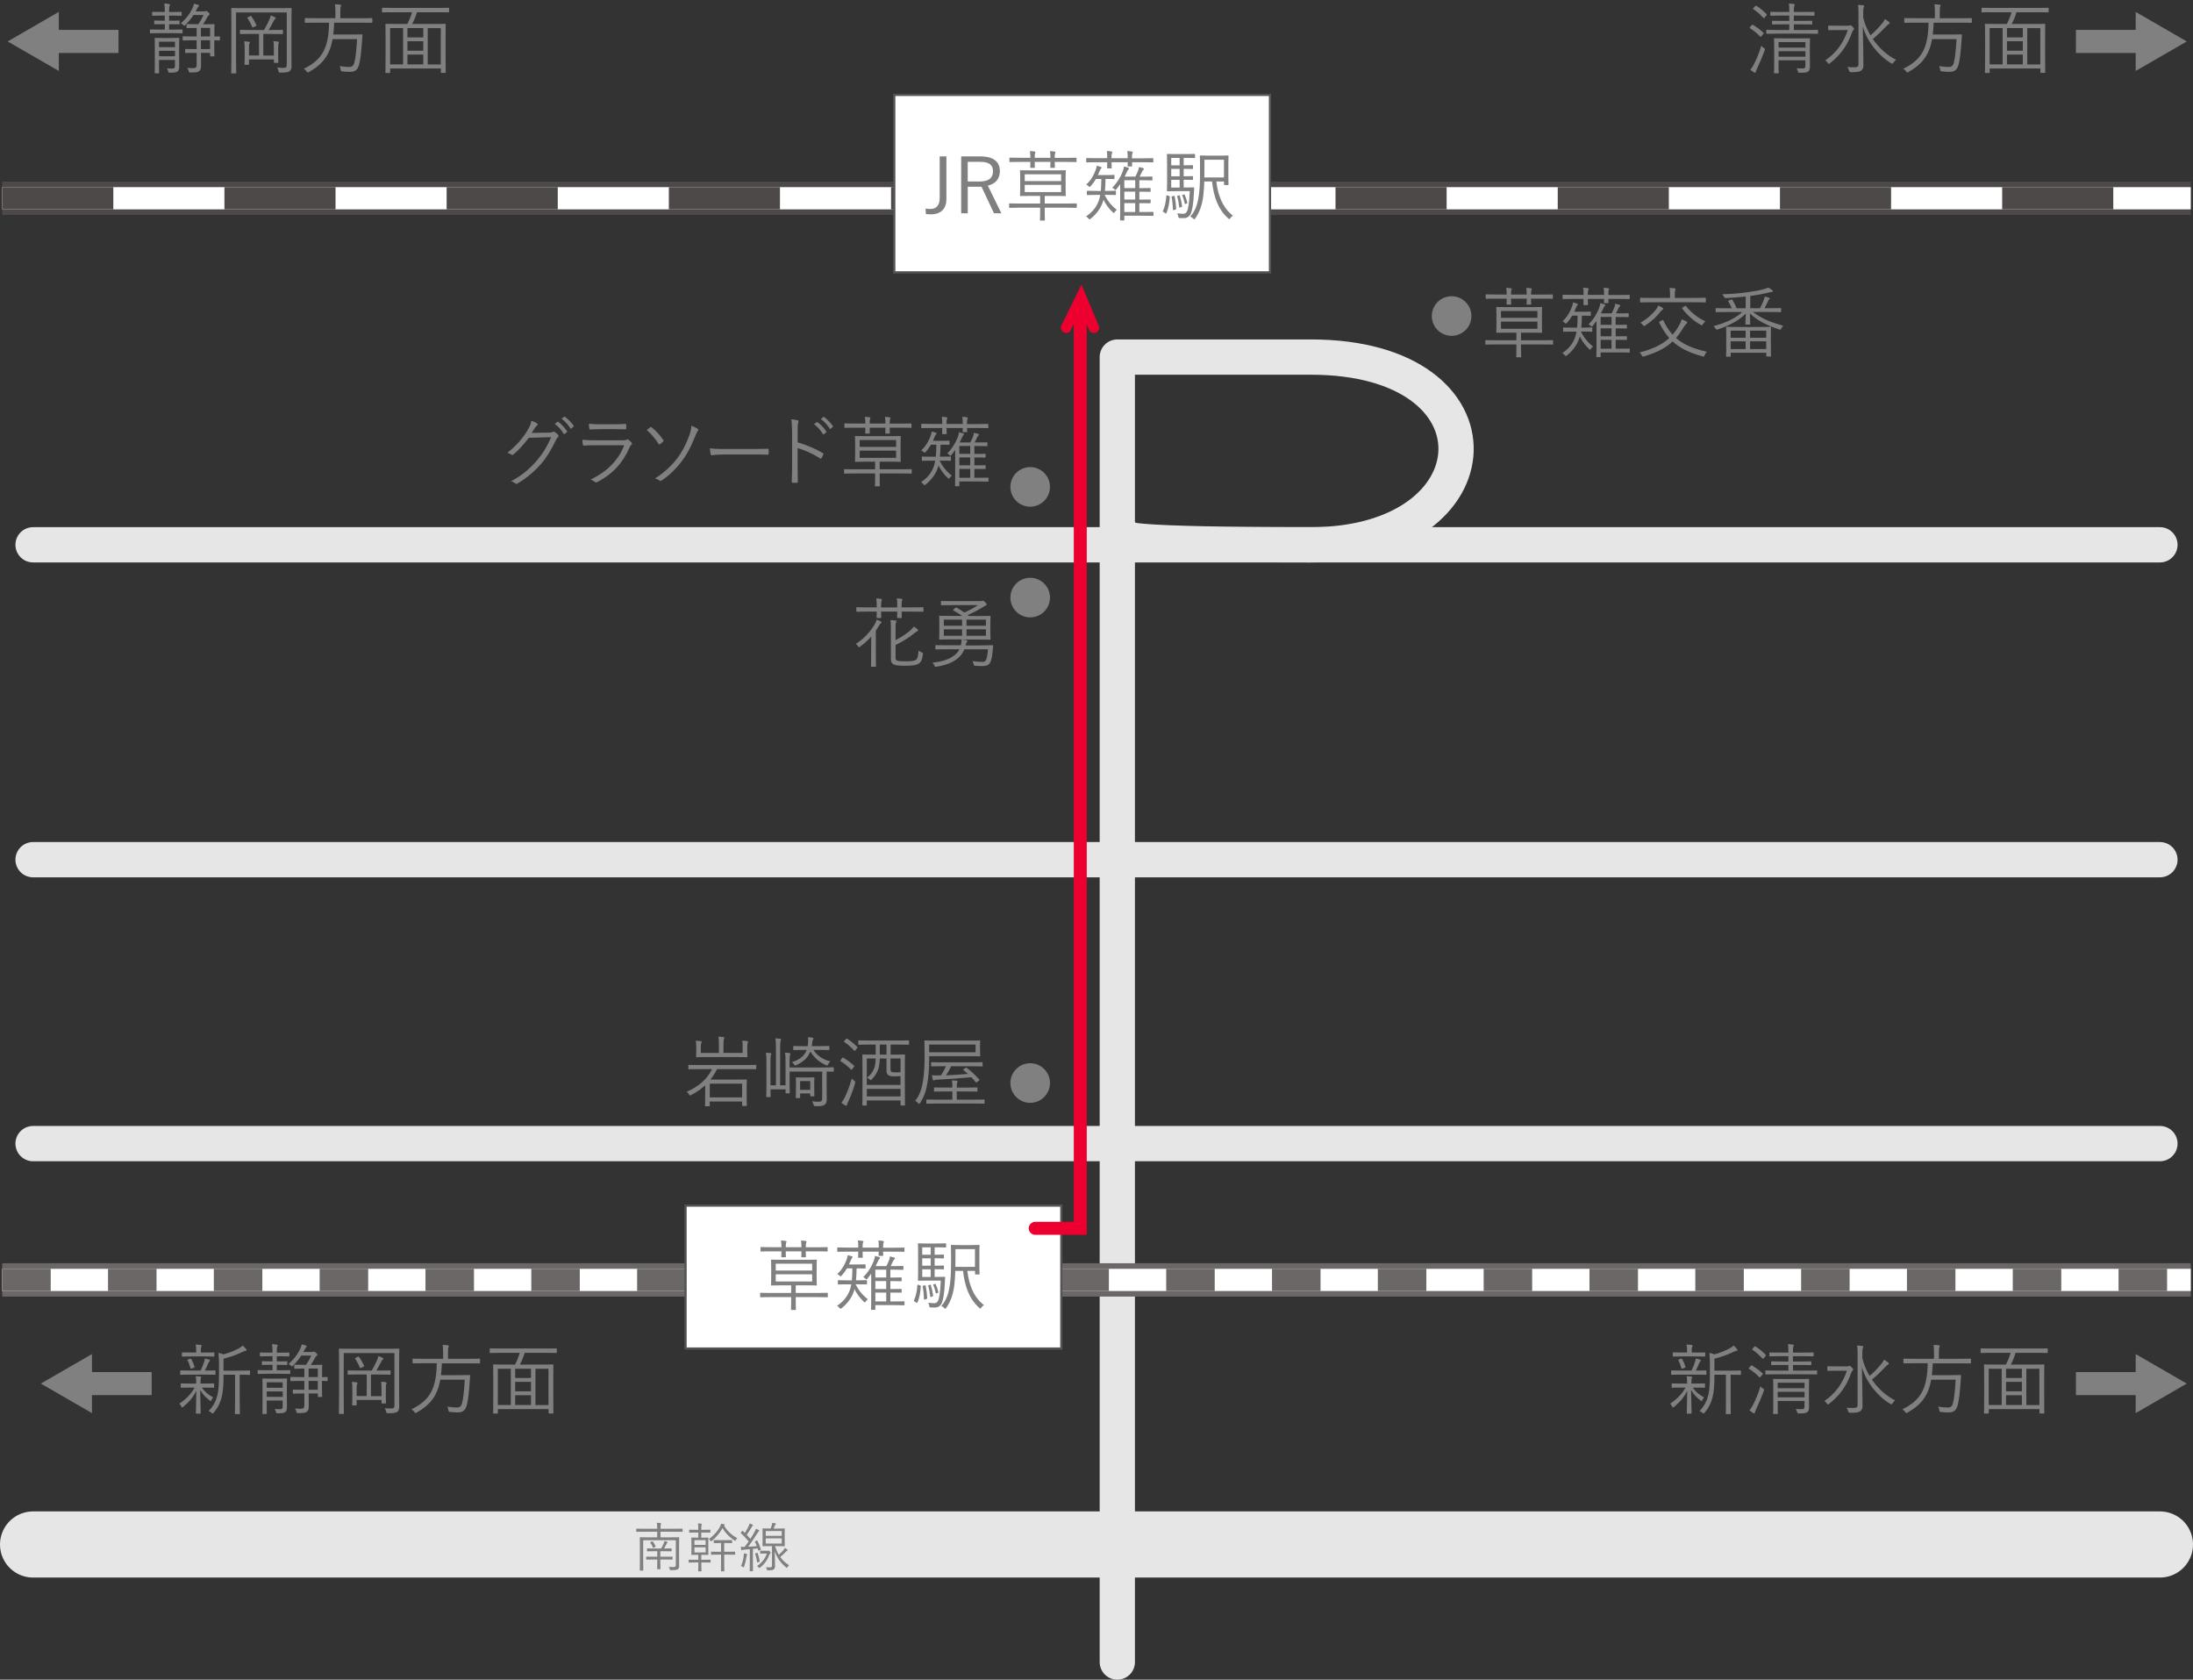 <?xml version="1.0" encoding="UTF-8"?><svg id="_レイヤー_2" xmlns="http://www.w3.org/2000/svg" width="497.38" height="380.92" viewBox="0 0 497.38 380.92"><rect x="0" y="0" width="497.38" height="380.92" fill="#333333" stroke="none"/><g id="_レイヤー_1-2"><path d="m253.41,376.92V80.98s-1.33,0,43.9,0,42.57,42.57,0,42.57-41.24-1.33-41.24-1.33" style="fill:none; stroke:#e6e6e6; stroke-linecap:round; stroke-miterlimit:10; stroke-width:8px;"/><line x1=".5" y1="44.96" x2="496.88" y2="44.96" style="fill:none; stroke:#4d4948; stroke-miterlimit:10; stroke-width:7.56px;"/><line x1=".5" y1="44.96" x2="496.88" y2="44.96" style="fill:none; stroke:#fff; stroke-miterlimit:10; stroke-width:5.04px;"/><line x1=".5" y1="44.96" x2="496.88" y2="44.96" style="fill:none; stroke:#4d4948; stroke-dasharray:0 0 25.2 25.2; stroke-miterlimit:10; stroke-width:5.04px;"/><rect x="202.82" y="21.52" width="85.22" height="40.24" style="fill:#fff; stroke:#545454; stroke-miterlimit:10; stroke-width:.5px;"/><line x1="7.5" y1="259.35" x2="489.88" y2="259.35" style="fill:none; stroke:#e6e6e6; stroke-linecap:round; stroke-miterlimit:10; stroke-width:8px;"/><line x1="7.5" y1="194.96" x2="489.88" y2="194.96" style="fill:none; stroke:#e6e6e6; stroke-linecap:round; stroke-miterlimit:10; stroke-width:8px;"/><path d="m214.65,45.16c0,2.47-1.61,3.45-3.45,3.45-.37,0-.77-.04-1.21-.07l-.07-1.24c.46.07.82.09,1.21.09,1.09,0,2-.75,2-2.4v-9.52h1.52v9.7Z" style="fill:gray;"/><path d="m222.34,35.47c3.05,0,4.43,1.24,4.43,3.38,0,1.59-.91,2.83-2.73,3.25l3.08,6.27h-1.68l-2.83-6.02h-3.12v6.02h-1.49v-12.9h4.34Zm-2.85,5.69h2.66c2.15,0,3.06-.84,3.06-2.29s-.8-2.17-2.96-2.17h-2.77v4.46Z" style="fill:gray;"/><path d="m244.22,46.98c0,.14-.02.16-.16.16-.09,0-.63-.04-2.28-.04h-4.83v.79c0,1.43.04,1.92.04,2.01,0,.12-.02.12-.14.12h-.84c-.12,0-.14,0-.14-.12,0-.11.04-.58.04-2.01v-.79h-4.62c-1.65,0-2.19.04-2.28.04-.12,0-.14-.02-.14-.16v-.7c0-.14.02-.16.14-.16.09,0,.63.04,2.28.04h4.62v-1.73h-2c-1.73,0-2.33.04-2.43.04-.12,0-.14-.02-.14-.14,0-.1.04-.51.04-1.63v-2.33c0-1.12-.04-1.52-.04-1.63,0-.12.02-.14.14-.14.1,0,.7.04,2.43.04h5.25c1.75,0,2.35-.04,2.43-.04.12,0,.14.02.14.14,0,.09-.04.51-.04,1.63v2.33c0,1.12.04,1.52.04,1.63,0,.12-.02.14-.14.14-.09,0-.68-.04-2.43-.04h-2.21v1.73h4.83c1.64,0,2.19-.04,2.28-.04.14,0,.16.02.16.16v.7Zm-.05-10.36c0,.12-.02.14-.14.14-.09,0-.65-.04-2.29-.04h-2.52c0,.82.04,1.14.04,1.21,0,.12-.02.14-.14.14h-.77c-.12,0-.14-.02-.14-.14,0-.07.04-.38.04-1.21h-3.57c0,.82.03,1.14.03,1.21,0,.12-.02.14-.14.14h-.77c-.12,0-.14-.02-.14-.14,0-.07.04-.38.04-1.21h-2.33c-1.64,0-2.19.04-2.29.04-.12,0-.14-.02-.14-.14v-.74c0-.12.02-.14.14-.14.1,0,.65.04,2.29.04h2.33c-.02-.63-.04-1.14-.11-1.52.4.02.79.05,1.09.11.1.02.17.07.17.14,0,.09-.04.14-.07.23-.07.12-.1.46-.1,1.05h3.57c-.02-.63-.04-1.14-.11-1.52.4.02.79.05,1.08.11.11.02.17.07.17.14,0,.09-.03.14-.07.23-.07.12-.11.46-.11,1.05h2.52c1.65,0,2.21-.04,2.29-.04.12,0,.14.02.14.14v.74Zm-3.5,2.91h-8.26v1.54h8.26v-1.54Zm0,2.4h-8.26v1.63h8.26v-1.63Z" style="fill:gray;"/><path d="m250.52,44.2c.65,1.28,1.54,2.43,2.77,3.38-.19.17-.35.35-.49.54-.09.12-.14.18-.19.18s-.12-.05-.25-.18c-.91-.88-1.56-1.75-2.08-2.83-.07.28-.16.54-.25.77-.42,1.14-1.29,2.45-2.66,3.54-.12.09-.19.14-.26.14s-.14-.07-.28-.23c-.19-.23-.33-.33-.51-.44,1.61-1.08,2.38-2.24,2.87-3.5.14-.37.26-.82.35-1.37h-.94c-1.42,0-1.86.04-1.94.04-.14,0-.16-.02-.16-.14v-.7c0-.12.02-.14.16-.14.09,0,.53.04,1.94.04h1.07c.07-.77.1-1.68.12-2.71h-1.22c-.32.53-.68,1.05-1.19,1.61-.12.14-.17.19-.25.19-.05,0-.12-.05-.25-.17-.17-.17-.37-.28-.52-.35,1.19-1.07,1.8-2.4,2.15-3.33.11-.28.21-.72.23-.96.37.09.67.17.93.26.1.04.17.09.17.18s-.07.16-.14.23c-.12.12-.17.25-.25.44-.14.35-.28.68-.44,1.01h2.03c1.16,0,1.49-.04,1.59-.04.12,0,.14.02.14.14v.68c0,.12-.02.14-.14.14-.11,0-.44-.04-1.59-.04h-.3c-.02,1.03-.05,1.93-.14,2.71h.44c1.4,0,1.84-.04,1.94-.04s.12.02.12.14v.7c0,.12-.02.14-.12.14s-.54-.04-1.94-.04h-.53Zm11.08-7.51c0,.12-.02.14-.14.14-.1,0-.65-.04-2.29-.04h-2.42c0,.54.04.75.04.82,0,.12-.02.14-.14.14h-.77c-.12,0-.14-.02-.14-.14,0-.07.02-.28.04-.82h-3.68c0,.86.04,1.17.04,1.26,0,.12-.02.14-.14.14h-.77c-.12,0-.14-.02-.14-.14,0-.1.03-.4.03-1.26h-2.34c-1.65,0-2.19.04-2.28.04-.12,0-.14-.02-.14-.14v-.72c0-.12.02-.14.14-.14.09,0,.63.04,2.28.04h2.34v-.16c0-.44,0-1-.1-1.47.44.02.79.07,1.08.11.11.02.19.09.19.16s-.02.14-.09.25c-.07.12-.11.46-.11.93v.19h3.68v-.17c0-.44,0-1-.11-1.45.44.02.79.05,1.08.11.11.02.17.07.17.14,0,.09-.02.14-.07.25-.07.12-.11.44-.11.93v.21h2.42c1.65,0,2.19-.04,2.29-.04s.14.02.14.14v.72Zm.02,12.13c0,.12-.02.14-.14.14-.1,0-.63-.04-2.26-.04h-4.22v.93c0,.12-.02.14-.14.14h-.7c-.12,0-.14-.02-.14-.14,0-.09.04-.44.04-1.66v-6.42c-.26.37-.54.75-.86,1.14-.1.12-.16.17-.23.17-.05,0-.1-.05-.23-.17-.16-.17-.3-.26-.49-.35,1.1-1.03,1.96-2.55,2.38-3.64.16-.47.25-.79.3-1.17.37.09.68.17.91.25.14.05.21.09.21.19,0,.09-.05.17-.14.26-.12.12-.23.31-.44.79-.14.28-.26.56-.4.82h2.43c.26-.49.46-.93.61-1.33.11-.26.17-.51.21-.86.4.09.68.16.95.25.12.04.17.11.17.19s-.05.16-.14.23c-.11.09-.21.23-.33.51-.16.33-.3.65-.49,1.02h.84c1.38,0,1.8-.04,1.91-.04.12,0,.14.02.14.14v.61c0,.12-.02.14-.14.14-.1,0-.52-.04-1.91-.04h-.91v1.79h.31c1.51,0,2-.04,2.08-.04.14,0,.16.02.16.14v.6c0,.12-.02.14-.16.14-.09,0-.58-.04-2.08-.04h-.31v1.8h.3c1.52,0,2.01-.04,2.1-.04.14,0,.16.02.16.14v.58c0,.12-.02.14-.16.14-.09,0-.58-.02-2.1-.02h-.3v2.01h.8c1.63,0,2.15-.04,2.26-.04.12,0,.14.02.14.14v.63Zm-4.15-7.95h-2.47v1.79h2.47v-1.79Zm0,2.59h-2.47v1.8h2.47v-1.8Zm0,2.61h-2.47v2.01h2.47v-2.01Z" style="fill:gray;"/><path d="m265.12,44.43q.21.07.19.21c-.09,1.31-.25,2.5-.77,3.69-.05.12-.09.12-.25.02l-.42-.28c-.14-.09-.16-.11-.11-.23.44-.98.67-2.05.77-3.45.02-.14.04-.14.26-.07l.31.11Zm5.93-8.72c0,.12-.02.14-.14.14-.09,0-.51-.04-1.71-.04h-.74v1.68h.26c1.26,0,1.63-.04,1.71-.04.12,0,.14.02.14.14v.6c0,.12-.02.14-.14.14-.09,0-.46-.04-1.71-.04h-.26v1.68h.26c1.26,0,1.63-.04,1.71-.04.12,0,.14.02.14.14v.6c0,.12-.02.14-.14.14-.09,0-.46-.04-1.71-.04h-.26v1.75h.61c1.17,0,1.52-.03,1.63-.03s.16.03.14.16c-.02.33-.04.65-.05.98-.12,2.84-.44,4.2-.74,4.88-.3.61-.88.96-1.52.96-.3,0-.7-.02-1-.03-.21-.02-.25-.02-.3-.37-.05-.3-.12-.49-.23-.7.54.07,1.07.11,1.37.11.4,0,.65-.19.82-.51.28-.49.54-1.79.65-4.62h-3.17c-1.29,0-1.73.04-1.87.04-.12,0-.14-.02-.14-.16,0-.09.04-.68.04-1.87v-4.2c0-1.43-.04-2.01-.04-2.12,0-.12.02-.14.14-.14.14,0,.58.04,1.87.04h2.52c1.21,0,1.63-.04,1.71-.04.12,0,.14.02.14.14v.67Zm-3.5.1h-1.91v1.68h1.91v-1.68Zm0,2.49h-1.91v1.68h1.91v-1.68Zm0,2.49h-1.91v1.75h1.91v-1.75Zm-1.35,3.64c.16-.04.19-.04.21.07.19.93.3,1.79.35,2.8,0,.16-.02.17-.17.23l-.37.12c-.16.05-.19.05-.19-.11-.04-1.07-.12-1.92-.3-2.85-.03-.14,0-.14.14-.17l.33-.09Zm1.17-.12c.14-.05.17-.05.21.07.23.7.4,1.47.53,2.36.02.12,0,.14-.14.19l-.3.12c-.16.07-.19.05-.21-.07-.11-.91-.25-1.72-.47-2.42-.04-.12-.02-.12.12-.17l.26-.09Zm1.08-.19c.14-.05.17-.05.23.05.25.51.44,1.07.61,1.79.02.11,0,.12-.12.17l-.26.12c-.14.07-.17.05-.19-.05-.16-.72-.35-1.35-.58-1.82-.05-.1-.04-.12.1-.17l.21-.09Zm7.42-2.96c.35,3.13,1.44,5.95,3.76,7.75-.21.14-.42.32-.61.58-.11.14-.16.21-.21.21s-.11-.05-.23-.16c-2.28-2-3.29-4.85-3.69-8.38h-1.75c-.04,1.17-.1,2.19-.23,3.27-.23,1.77-.75,3.64-1.85,5.13-.09.12-.14.19-.19.19s-.1-.07-.23-.17c-.21-.21-.46-.37-.68-.47,1.26-1.38,1.73-3.13,1.98-5.08.23-1.75.23-3.52.23-6.21,0-1.63-.04-2.33-.04-2.42,0-.12.02-.14.14-.14.11,0,.54.04,1.96.04h2.33c1.38,0,1.86-.04,1.94-.04.12,0,.14.02.14.14,0,.09-.04.54-.04,1.75v2.96c0,1.23.04,1.61.04,1.72,0,.12-.02.14-.14.14h-.75c-.12,0-.14-.02-.14-.14v-.67h-1.73Zm1.73-4.94h-4.43v1.71c0,.88,0,1.63-.02,2.31h4.45v-4.03Z" style="fill:gray;"/><path d="m397.28,5.72c.11-.14.17-.14.28-.09.84.51,1.63,1.07,2.4,1.8.09.09.09.12-.02.25l-.42.49c-.17.21-.19.23-.3.12-.72-.75-1.54-1.4-2.33-1.89-.12-.07-.11-.1.02-.24l.37-.44Zm1.26,9.78c-.18.39-.3.65-.32.81-.02.1-.09.19-.14.19-.07,0-.16-.04-.28-.1-.3-.19-.51-.33-.81-.58.33-.42.56-.75.82-1.28.54-1.05,1.14-2.43,1.66-4.17.18.25.35.37.6.52.26.18.26.19.16.54-.53,1.44-1.12,2.85-1.7,4.06Zm-.46-14.09c.12-.14.17-.16.28-.09.82.52,1.61,1.15,2.29,1.87.09.1.09.17-.05.33l-.38.47c-.14.16-.17.17-.28.07-.7-.77-1.58-1.54-2.29-2-.11-.07-.11-.1.05-.26l.39-.4Zm14.26,6.14c0,.1-.02.12-.14.12-.09,0-.7-.04-2.49-.04h-6.48c-1.77,0-2.38.04-2.49.04-.12,0-.14-.02-.14-.12v-.65c0-.12.02-.14.14-.14.1,0,.72.04,2.49.04h2.59v-1.28h-1.44c-1.68,0-2.22.04-2.33.04-.12,0-.14-.02-.14-.14v-.58c0-.12.02-.14.14-.14.1,0,.65.04,2.33.04h1.44v-1.21h-1.79c-1.73,0-2.29.04-2.38.04-.12,0-.14-.02-.14-.14v-.61c0-.12.02-.14.14-.14.09,0,.65.03,2.38.03h1.79v-.12c0-.91-.02-1.35-.12-1.79.4.02.86.05,1.14.09.14.02.21.09.21.16,0,.12-.05.19-.11.31-.07.16-.09.42-.09,1.19v.16h2.15c1.73,0,2.31-.03,2.4-.03.12,0,.14.02.14.14v.61c0,.12-.02.14-.14.14-.09,0-.67-.04-2.4-.04h-2.15v1.21h1.72c1.68,0,2.21-.04,2.31-.04.12,0,.14.02.14.14v.58c0,.12-.02.14-.14.14-.1,0-.63-.04-2.31-.04h-1.72v1.28h2.85c1.79,0,2.4-.04,2.49-.04.12,0,.14.02.14.14v.65Zm-4.17,1.16c1.58,0,2.12-.04,2.21-.04.12,0,.14.02.14.14,0,.1-.04.7-.04,2.05v1.84c0,.93.02,1.85.02,2.33,0,.54-.07.93-.37,1.16-.32.23-.6.31-1.89.31-.35,0-.37,0-.46-.35-.05-.21-.14-.42-.3-.67.42.04.79.05,1.29.05.59,0,.7-.18.7-.65v-1.21h-6.09v.61c0,1.59.04,2.14.04,2.22,0,.1-.02.12-.14.12h-.79c-.12,0-.14-.02-.14-.12s.04-.58.04-2.19v-3.57c0-1.33-.04-1.84-.04-1.94,0-.12.02-.14.14-.14.09,0,.65.04,2.22.04h3.45Zm1.31.84h-6.09v1.24h6.09v-1.24Zm0,2.07h-6.09v1.24h6.09v-1.24Z" style="fill:gray;"/><path d="m419.19,5.83c.17,0,.24-.02.33-.05.07-.04.11-.05.17-.05.11,0,.23.05.47.32.28.28.35.4.35.51,0,.09-.05.16-.14.23-.1.09-.21.21-.31.52-1,2.87-2.54,5.09-5.01,7.02-.12.1-.19.16-.25.16-.07,0-.14-.07-.25-.23-.17-.24-.37-.44-.58-.56,2.52-1.73,4.15-3.99,5.11-6.88h-2.5c-1.29,0-1.7.03-1.79.03-.12,0-.14-.02-.14-.14v-.79c0-.1.02-.12.14-.12.09,0,.49.03,1.79.03h2.59Zm3.36-2c.31,1.45.91,2.89,1.68,4.18,1.03-.86,1.87-1.75,2.77-2.85.23-.28.37-.54.49-.84.39.23.65.4.95.65.12.09.16.16.16.25,0,.1-.09.16-.21.23-.16.09-.38.28-.8.73-.77.82-1.7,1.73-2.83,2.66,1.4,2.05,3.27,3.73,5.27,4.71-.21.16-.42.38-.61.68-.11.16-.14.23-.23.23-.05,0-.12-.05-.26-.12-2.82-1.65-5.44-4.85-6.44-8.33.05,3.05.14,6.63.14,8.82,0,.56-.17,1-.63,1.24-.33.21-.86.3-2.17.3q-.35,0-.46-.35c-.09-.32-.21-.6-.37-.81.44.03,1.03.05,1.51.05.72,0,1-.16,1-.65V3.03c0-.96-.02-1.44-.12-1.92.4.02.84.05,1.17.09.14.02.23.09.23.16,0,.14-.07.25-.11.37-.07.19-.1.52-.1,1.3v.82Z" style="fill:gray;"/><path d="m447.21,5.04c0,.12-.02.14-.14.14-.09,0-.63-.03-2.28-.03h-6.23c-.04.98-.1,1.85-.21,2.68h4.41c1.49,0,1.96-.04,2.05-.04.12,0,.17.05.16.19-.04.4-.05.82-.09,1.23-.17,2.61-.38,4.27-.63,5.29-.33,1.35-.91,1.8-2.17,1.8-.33,0-1.03-.04-1.68-.1q-.33-.04-.37-.4c-.04-.3-.12-.63-.25-.82,1.01.17,1.82.21,2.22.21.67,0,.98-.37,1.16-1.07.26-1.03.47-2.94.59-5.25h-5.55c-.63,3.52-2.14,5.65-5.37,7.47-.12.07-.21.1-.26.1-.11,0-.16-.09-.28-.28-.16-.23-.38-.4-.63-.56,4.2-2.06,5.65-4.67,5.74-10.45h-3.08c-1.63,0-2.19.03-2.28.03-.12,0-.14-.02-.14-.14v-.81c0-.12.02-.14.14-.14.09,0,.65.04,2.28.04h4.52v-1.35c0-.89-.02-1.38-.12-1.8.42,0,.88.03,1.21.09.14.02.21.07.21.14,0,.12-.05.21-.1.33-.07.17-.09.44-.09,1.23v1.37h4.85c1.65,0,2.19-.04,2.28-.04.12,0,.14.02.14.14v.81Z" style="fill:gray;"/><path d="m464.63,2.69c0,.11-.02.12-.14.12-.11,0-.65-.03-2.29-.03h-4.85c-.26.88-.63,1.8-1.08,2.66h5.01c1.75,0,2.34-.04,2.45-.04.12,0,.14.02.14.14,0,.1-.03.77-.03,3.2v3.05c0,3.87.03,4.5.03,4.6,0,.12-.02.14-.14.14h-.82c-.12,0-.14-.02-.14-.14v-.86h-11.5v.88c0,.12-.02.14-.14.14h-.8c-.12,0-.14-.02-.14-.14,0-.1.04-.74.04-4.62v-2.73c0-2.75-.04-3.41-.04-3.52,0-.12.02-.14.14-.14.1,0,.7.04,2.45.04h2.38c.42-.79.81-1.79,1.07-2.66h-4.38c-1.65,0-2.21.03-2.29.03-.12,0-.14-.02-.14-.12v-.79c0-.12.02-.14.14-.14.09,0,.65.03,2.29.03h10.36c1.64,0,2.19-.03,2.29-.03.12,0,.14.02.14.14v.79Zm-10.43,3.68h-2.94v8.23h2.94V6.37Zm4.58,0h-3.59v2.1h3.59v-2.1Zm0,2.98h-3.59v2.15h3.59v-2.15Zm0,3.03h-3.59v2.22h3.59v-2.22Zm3.97-6h-2.96v8.23h2.96V6.37Z" style="fill:gray;"/><polygon points="495.97 9.4 484.38 2.7 484.38 6.78 470.83 6.78 470.83 12.01 484.38 12.01 484.38 16.09 495.97 9.4" style="fill:gray;"/><path d="m41.39,7.42c0,.12-.02.14-.14.14-.09,0-.56-.04-2.07-.04h-2.97c-1.49,0-2,.04-2.08.04-.11,0-.12-.02-.12-.14v-.61c0-.12.02-.14.12-.14.09,0,.59.04,2.08.04h1.17v-1.23h-.52c-1.26,0-1.66.03-1.75.03-.12,0-.14-.02-.14-.14v-.6c0-.1.02-.12.14-.12.09,0,.49.04,1.75.04h.52v-1.16h-.77c-1.42,0-1.86.04-1.96.04-.12,0-.14-.02-.14-.14v-.61c0-.12.02-.14.14-.14.1,0,.54.03,1.96.03h.77v-.05c0-.93-.02-1.4-.12-1.87.42.02.74.05,1.07.11.14.02.23.09.23.14,0,.14-.07.21-.12.33-.07.19-.09.49-.09,1.3v.05h.77c1.42,0,1.85-.03,1.96-.03s.12.02.12.14v.61c0,.12-.02.14-.12.14s-.54-.04-1.96-.04h-.77v1.16h.47c1.28,0,1.66-.04,1.77-.04.12,0,.14.02.14.12v.6c0,.12-.02.14-.14.14-.1,0-.49-.03-1.77-.03h-.47v1.23h.84c1.51,0,1.98-.04,2.07-.04.12,0,.14.02.14.14v.61Zm-2.59,1.19c1.24,0,1.65-.04,1.73-.04.12,0,.14.02.14.14,0,.09-.04.7-.04,2.05v2.14c0,.89.02,1.84.02,2.21,0,.46-.07.84-.37,1.07-.31.21-.56.3-1.68.3-.35,0-.37.02-.46-.35-.05-.23-.16-.46-.26-.65.38.04.7.07,1.12.07.58,0,.68-.18.68-.65v-1.31h-3.62v.96c0,1.31.02,1.87.02,1.96,0,.1,0,.12-.12.12h-.74c-.12,0-.14-.02-.14-.12s.03-.58.03-1.93v-3.9c0-1.35-.03-1.85-.03-1.96,0-.12.02-.14.14-.14.11,0,.51.04,1.73.04h1.84Zm.89.84h-3.62v1.24h3.62v-1.24Zm0,2.07h-3.62v1.24h3.62v-1.24Zm10.17-2.49c0,.12-.02.14-.12.14-.07,0-.38-.02-1.14-.04v1.72c0,1.28.04,1.71.04,1.82s-.02.12-.14.12h-.7c-.12,0-.14-.02-.14-.12v-.68h-2.08v.37c0,.75.02,1.77.02,2.38,0,.79-.09,1.12-.44,1.4-.26.23-.79.32-1.93.3-.35,0-.35.02-.44-.35-.07-.26-.17-.49-.33-.7.37.05.75.07,1.28.07.65,0,.86-.14.86-.84v-2.63h-.44c-1.47,0-1.94.04-2.03.04-.12,0-.14-.02-.14-.14v-.65c0-.12.02-.14.14-.14.09,0,.56.04,2.03.04h.44v-2h-.8c-1.61,0-2.15.04-2.24.04-.12,0-.14-.02-.14-.14v-.67c0-.12.02-.14.14-.14.09,0,.63.04,2.24.04h.8v-1.93h-.28c-1.38,0-1.79.04-1.87.04-.12,0-.14-.02-.14-.12v-.67c0-.12.02-.14.14-.14.09,0,.49.04,1.87.04h.65c.46-.63.86-1.35,1.19-2.1h-2.26c-.51.79-1.07,1.49-1.87,2.28-.12.12-.18.17-.25.17-.05,0-.11-.05-.23-.17-.17-.17-.33-.28-.54-.39,1.19-1.01,2-2.1,2.61-3.34.21-.44.35-.82.38-1.1.37.09.67.16.95.26.12.03.19.09.19.17s-.05.16-.16.25c-.09.07-.21.28-.4.67l-.21.39h1.98c.18,0,.16-.02.23-.05.07-.04.11-.05.16-.05.12,0,.23.05.49.28.26.23.32.33.32.42,0,.1-.05.19-.17.26-.12.07-.25.25-.33.4-.3.6-.65,1.14-1,1.66h.54c1.38,0,1.84-.04,1.93-.04.12,0,.14.02.14.14,0,.09-.04.52-.04,1.82v.86c.75,0,1.07-.04,1.14-.04.11,0,.12.02.12.14v.67Zm-2.21-2.7h-2.08v1.93h2.08v-1.93Zm0,2.8h-2.08v2h2.08v-2Z" style="fill:gray;"/><path d="m63.55,1.85c1.75,0,2.34-.04,2.45-.04.12,0,.14.02.14.14,0,.09-.04,1.19-.04,3.55v6.69c0,1.4.02,2.24.02,2.8,0,.51-.09.88-.42,1.15-.26.21-.75.33-2.1.33-.33,0-.35,0-.42-.33-.07-.28-.21-.61-.35-.82.51.05,1.07.07,1.56.07.46,0,.65-.19.65-.7V2.83h-11.5v10.41c0,2.19.04,3.17.04,3.26,0,.12-.02.14-.14.14h-.86c-.12,0-.14-.02-.14-.14,0-.1.04-1.1.04-3.5v-7.51c0-2.42-.04-3.45-.04-3.54,0-.12.02-.14.14-.14.1,0,.7.04,2.45.04h8.52Zm.61,5.74c0,.12-.02.14-.16.14-.09,0-.65-.03-2.31-.03h-1.98v4.9h2.4v-1.49c0-.82,0-1.29-.12-1.77.42.02.84.05,1.08.09.12.02.19.07.19.16s-.02.16-.07.25c-.07.12-.1.33-.1,1.29v1.73c0,.82.04,1.17.04,1.26,0,.12-.02.14-.14.14h-.73c-.12,0-.14-.02-.14-.14v-.65h-5.65v1.08c0,.12-.02.14-.14.14h-.74c-.12,0-.14-.02-.14-.14,0-.1.04-.45.04-1.36v-2.03c0-.93-.02-1.33-.11-1.79.37.02.79.05,1.07.1.14.02.21.07.21.12,0,.12-.05.21-.1.33-.07.16-.09.4-.09,1.23v1.44h2.28v-4.9h-1.84c-1.7,0-2.24.03-2.34.03-.12,0-.14-.02-.14-.14v-.68c0-.12.02-.14.14-.14.1,0,.65.04,2.34.04h2.98c.53-.91.89-1.63,1.23-2.4.1-.25.19-.52.28-.89.33.1.68.25.96.4.12.07.17.1.17.21,0,.09-.09.16-.16.21-.09.07-.17.17-.3.42-.28.56-.68,1.31-1.14,2.05h.77c1.66,0,2.22-.04,2.31-.04.14,0,.16.02.16.14v.68Zm-7.46-3.92c.17-.09.19-.1.28,0,.46.61.84,1.29,1.17,2.01.05.12.02.16-.19.26l-.42.21c-.23.12-.26.12-.32,0-.3-.7-.63-1.37-1.08-2.01-.07-.1-.05-.14.14-.24l.42-.23Z" style="fill:gray;"/><path d="m84.44,5.04c0,.12-.02.14-.14.14-.09,0-.63-.03-2.28-.03h-6.23c-.04.98-.1,1.85-.21,2.68h4.41c1.49,0,1.96-.04,2.05-.04.12,0,.17.05.16.19-.04.4-.05.82-.09,1.23-.17,2.61-.38,4.27-.63,5.29-.33,1.35-.91,1.8-2.17,1.8-.33,0-1.03-.04-1.68-.1q-.33-.04-.37-.4c-.04-.3-.12-.63-.25-.82,1.01.17,1.82.21,2.22.21.67,0,.98-.37,1.16-1.07.26-1.03.47-2.94.59-5.25h-5.55c-.63,3.52-2.14,5.65-5.37,7.47-.12.07-.21.1-.26.1-.11,0-.16-.09-.28-.28-.16-.23-.38-.4-.63-.56,4.2-2.06,5.65-4.67,5.74-10.45h-3.08c-1.63,0-2.19.03-2.28.03-.12,0-.14-.02-.14-.14v-.81c0-.12.02-.14.14-.14.09,0,.65.04,2.28.04h4.52v-1.35c0-.89-.02-1.38-.12-1.8.42,0,.88.03,1.21.09.14.02.21.07.21.14,0,.12-.05.21-.1.33-.07.17-.09.44-.09,1.23v1.37h4.85c1.65,0,2.19-.04,2.28-.04.12,0,.14.02.14.14v.81Z" style="fill:gray;"/><path d="m101.85,2.69c0,.11-.02.12-.14.12-.11,0-.65-.03-2.29-.03h-4.85c-.26.88-.63,1.8-1.08,2.66h5.01c1.75,0,2.34-.04,2.45-.04.12,0,.14.02.14.14,0,.1-.03.77-.03,3.2v3.05c0,3.87.03,4.5.03,4.6,0,.12-.02.14-.14.14h-.82c-.12,0-.14-.02-.14-.14v-.86h-11.5v.88c0,.12-.02.14-.14.14h-.8c-.12,0-.14-.02-.14-.14,0-.1.04-.74.04-4.62v-2.73c0-2.75-.04-3.41-.04-3.52,0-.12.02-.14.14-.14.1,0,.7.04,2.45.04h2.38c.42-.79.81-1.79,1.07-2.66h-4.38c-1.65,0-2.21.03-2.29.03-.12,0-.14-.02-.14-.12v-.79c0-.12.02-.14.14-.14.09,0,.65.03,2.29.03h10.36c1.64,0,2.19-.03,2.29-.03.12,0,.14.02.14.14v.79Zm-10.43,3.68h-2.94v8.23h2.94V6.37Zm4.58,0h-3.59v2.1h3.59v-2.1Zm0,2.98h-3.59v2.15h3.59v-2.15Zm0,3.03h-3.59v2.22h3.59v-2.22Zm3.97-6h-2.96v8.23h2.96V6.37Z" style="fill:gray;"/><polygon points="1.74 9.4 13.34 2.7 13.34 6.78 26.88 6.78 26.88 12.01 13.34 12.01 13.34 16.09 1.74 9.4" style="fill:gray;"/><line x1=".5" y1="290.26" x2="496.88" y2="290.26" style="fill:none; stroke:#6a6766; stroke-miterlimit:10; stroke-width:7.56px;"/><line x1=".5" y1="290.26" x2="496.88" y2="290.26" style="fill:none; stroke:#fff; stroke-miterlimit:10; stroke-width:5.04px;"/><line x1=".5" y1="290.26" x2="496.88" y2="290.26" style="fill:none; stroke:#6a6766; stroke-dasharray:0 0 11 13; stroke-miterlimit:10; stroke-width:5.04px;"/><rect x="155.49" y="273.41" width="85.22" height="32.41" style="fill:#fff; stroke:#545454; stroke-miterlimit:10; stroke-width:.5px;"/><path d="m187.75,294.04c0,.14-.02.16-.16.16-.09,0-.63-.04-2.28-.04h-4.83v.79c0,1.43.04,1.92.04,2.01,0,.12-.02.12-.14.12h-.84c-.12,0-.14,0-.14-.12,0-.11.04-.58.04-2.01v-.79h-4.62c-1.65,0-2.19.04-2.28.04-.12,0-.14-.02-.14-.16v-.7c0-.14.02-.16.14-.16.09,0,.63.04,2.28.04h4.62v-1.73h-2c-1.73,0-2.33.04-2.43.04-.12,0-.14-.02-.14-.14,0-.1.04-.51.04-1.63v-2.33c0-1.12-.04-1.52-.04-1.63,0-.12.02-.14.14-.14.11,0,.7.04,2.43.04h5.25c1.75,0,2.35-.04,2.43-.04.12,0,.14.02.14.14,0,.09-.04.51-.04,1.63v2.33c0,1.12.04,1.52.04,1.63,0,.12-.02.14-.14.14-.09,0-.68-.04-2.43-.04h-2.21v1.73h4.83c1.64,0,2.19-.04,2.28-.04.14,0,.16.02.16.16v.7Zm-.05-10.36c0,.12-.02.14-.14.14-.09,0-.65-.04-2.29-.04h-2.52c0,.82.04,1.14.04,1.21,0,.12-.02.14-.14.14h-.77c-.12,0-.14-.02-.14-.14,0-.07.04-.38.04-1.21h-3.57c0,.82.04,1.14.04,1.21,0,.12-.02.14-.14.14h-.77c-.12,0-.14-.02-.14-.14,0-.07.04-.38.04-1.21h-2.33c-1.64,0-2.19.04-2.29.04-.12,0-.14-.02-.14-.14v-.74c0-.12.02-.14.14-.14.1,0,.65.04,2.29.04h2.33c-.02-.63-.04-1.14-.11-1.52.4.02.79.05,1.09.11.11.02.17.07.17.14,0,.09-.04.14-.07.23-.07.12-.11.46-.11,1.05h3.57c-.02-.63-.04-1.14-.11-1.52.4.02.79.05,1.09.11.1.02.17.07.17.14,0,.09-.03.14-.07.23-.07.12-.1.46-.1,1.05h2.52c1.65,0,2.21-.04,2.29-.04.12,0,.14.02.14.14v.74Zm-3.5,2.91h-8.26v1.54h8.26v-1.54Zm0,2.4h-8.26v1.63h8.26v-1.63Z" style="fill:gray;"/><path d="m194.05,291.26c.65,1.28,1.54,2.43,2.77,3.38-.19.17-.35.35-.49.54-.09.12-.14.18-.19.18s-.12-.05-.25-.18c-.91-.88-1.56-1.75-2.08-2.83-.07.28-.16.54-.25.77-.42,1.14-1.29,2.45-2.66,3.54-.12.09-.19.14-.26.14s-.14-.07-.28-.23c-.19-.23-.33-.33-.51-.44,1.61-1.08,2.38-2.24,2.87-3.5.14-.37.26-.82.35-1.37h-.94c-1.42,0-1.86.04-1.94.04-.14,0-.16-.02-.16-.14v-.7c0-.12.02-.14.16-.14.09,0,.53.04,1.94.04h1.07c.07-.77.11-1.68.12-2.71h-1.23c-.32.53-.68,1.05-1.19,1.61-.12.14-.17.19-.24.19-.05,0-.12-.05-.25-.17-.17-.17-.37-.28-.52-.35,1.19-1.07,1.8-2.4,2.15-3.33.1-.28.21-.72.23-.96.37.09.67.17.93.26.11.04.18.09.18.18s-.07.16-.14.23c-.12.12-.17.25-.25.44-.14.35-.28.68-.44,1.01h2.03c1.16,0,1.49-.04,1.59-.04.12,0,.14.02.14.14v.68c0,.12-.02.14-.14.14-.1,0-.44-.04-1.59-.04h-.3c-.02,1.03-.05,1.93-.14,2.71h.44c1.4,0,1.84-.04,1.94-.04s.12.02.12.14v.7c0,.12-.02.14-.12.14s-.54-.04-1.94-.04h-.53Zm11.08-7.51c0,.12-.02.14-.14.14-.11,0-.65-.04-2.29-.04h-2.42c0,.54.04.75.04.82,0,.12-.02.14-.14.14h-.77c-.12,0-.14-.02-.14-.14,0-.07.02-.28.04-.82h-3.67c0,.86.03,1.17.03,1.26,0,.12-.02.14-.14.14h-.77c-.12,0-.14-.02-.14-.14,0-.1.04-.4.04-1.26h-2.35c-1.64,0-2.19.04-2.28.04-.12,0-.14-.02-.14-.14v-.72c0-.12.02-.14.14-.14.09,0,.63.04,2.28.04h2.35v-.16c0-.44,0-1-.11-1.47.44.02.79.07,1.09.11.1.02.19.09.19.16s-.02.14-.09.25c-.07.12-.1.46-.1.93v.19h3.67v-.17c0-.44,0-1-.1-1.45.44.02.79.05,1.08.11.11.02.18.07.18.14,0,.09-.02.14-.07.25-.07.12-.11.44-.11.93v.21h2.42c1.64,0,2.19-.04,2.29-.04s.14.02.14.14v.72Zm.02,12.13c0,.12-.02.14-.14.14-.11,0-.63-.04-2.26-.04h-4.22v.93c0,.12-.02.14-.14.14h-.7c-.12,0-.14-.02-.14-.14,0-.09.04-.44.04-1.66v-6.42c-.26.37-.54.75-.86,1.14-.1.12-.16.17-.23.17-.05,0-.11-.05-.23-.17-.16-.17-.3-.26-.49-.35,1.1-1.03,1.96-2.55,2.38-3.64.16-.47.25-.79.3-1.17.37.09.68.17.91.25.14.05.21.09.21.19,0,.09-.05.17-.14.26-.12.12-.23.31-.44.79-.14.28-.26.56-.4.82h2.43c.26-.49.46-.93.61-1.33.11-.26.18-.51.21-.86.4.09.68.16.95.25.12.04.17.11.17.19s-.05.16-.14.23c-.1.09-.21.23-.33.51-.16.33-.3.65-.49,1.02h.84c1.38,0,1.8-.04,1.91-.04.12,0,.14.02.14.14v.61c0,.12-.02.14-.14.14-.1,0-.52-.04-1.91-.04h-.91v1.79h.32c1.5,0,2-.04,2.08-.04.14,0,.16.02.16.14v.6c0,.12-.02.14-.16.14-.09,0-.58-.04-2.08-.04h-.32v1.8h.3c1.52,0,2.01-.04,2.1-.04.14,0,.16.02.16.14v.58c0,.12-.02.14-.16.14-.09,0-.58-.02-2.1-.02h-.3v2.01h.81c1.63,0,2.15-.04,2.26-.04.12,0,.14.02.14.14v.63Zm-4.15-7.95h-2.47v1.79h2.47v-1.79Zm0,2.59h-2.47v1.8h2.47v-1.8Zm0,2.61h-2.47v2.01h2.47v-2.01Z" style="fill:gray;"/><path d="m208.65,291.49q.21.07.19.21c-.09,1.31-.24,2.5-.77,3.69-.05.12-.09.12-.25.02l-.42-.28c-.14-.09-.16-.11-.1-.23.44-.98.66-2.05.77-3.45.02-.14.04-.14.26-.07l.32.11Zm5.93-8.72c0,.12-.02.14-.14.14-.09,0-.51-.04-1.72-.04h-.74v1.68h.26c1.26,0,1.63-.04,1.71-.04.12,0,.14.02.14.14v.6c0,.12-.02.14-.14.14-.09,0-.46-.04-1.71-.04h-.26v1.68h.26c1.26,0,1.63-.04,1.71-.04.12,0,.14.02.14.14v.6c0,.12-.02.14-.14.14-.09,0-.46-.04-1.71-.04h-.26v1.75h.61c1.17,0,1.52-.03,1.63-.03s.16.03.14.16c-.02.33-.04.65-.05.98-.12,2.84-.44,4.2-.73,4.88-.3.61-.88.96-1.52.96-.3,0-.7-.02-1-.03-.21-.02-.24-.02-.3-.37-.05-.3-.12-.49-.23-.7.54.07,1.07.11,1.37.11.4,0,.65-.19.82-.51.28-.49.54-1.79.65-4.62h-3.17c-1.29,0-1.73.04-1.87.04-.12,0-.14-.02-.14-.16,0-.09.04-.68.04-1.87v-4.2c0-1.43-.04-2.01-.04-2.12,0-.12.02-.14.14-.14.14,0,.58.04,1.87.04h2.52c1.21,0,1.63-.04,1.72-.04.12,0,.14.02.14.14v.67Zm-3.5.1h-1.91v1.68h1.91v-1.68Zm0,2.49h-1.91v1.68h1.91v-1.68Zm0,2.49h-1.91v1.75h1.91v-1.75Zm-1.35,3.64c.16-.04.19-.04.21.07.19.93.3,1.79.35,2.8,0,.16-.02.17-.17.23l-.37.12c-.16.05-.19.05-.19-.11-.04-1.07-.12-1.92-.3-2.85-.03-.14,0-.14.14-.17l.33-.09Zm1.17-.12c.14-.05.17-.05.21.07.23.7.4,1.47.53,2.36.02.12,0,.14-.14.19l-.3.12c-.16.07-.19.05-.21-.07-.1-.91-.25-1.72-.47-2.42-.04-.12-.02-.12.12-.17l.26-.09Zm1.08-.19c.14-.05.18-.05.23.05.24.51.44,1.07.61,1.79.02.11,0,.12-.12.17l-.26.12c-.14.07-.17.05-.19-.05-.16-.72-.35-1.35-.58-1.82-.05-.1-.04-.12.11-.17l.21-.09Zm7.42-2.96c.35,3.13,1.43,5.95,3.76,7.75-.21.14-.42.32-.61.58-.11.14-.16.21-.21.21s-.11-.05-.23-.16c-2.27-2-3.29-4.85-3.69-8.38h-1.75c-.04,1.17-.11,2.19-.23,3.27-.23,1.77-.75,3.64-1.85,5.13-.09.12-.14.19-.19.19s-.11-.07-.23-.17c-.21-.21-.46-.37-.68-.47,1.26-1.38,1.73-3.13,1.98-5.08.23-1.75.23-3.52.23-6.21,0-1.63-.04-2.33-.04-2.42,0-.12.02-.14.14-.14.1,0,.54.04,1.96.04h2.33c1.38,0,1.86-.04,1.94-.04.12,0,.14.02.14.14,0,.09-.04.54-.04,1.75v2.96c0,1.23.04,1.61.04,1.72,0,.12-.02.14-.14.14h-.75c-.12,0-.14-.02-.14-.14v-.67h-1.73Zm1.73-4.94h-4.43v1.71c0,.88,0,1.63-.02,2.31h4.45v-4.03Z" style="fill:gray;"/><line x1="7.5" y1="123.55" x2="489.88" y2="123.55" style="fill:none; stroke:#e6e6e6; stroke-linecap:round; stroke-miterlimit:10; stroke-width:8px;"/><path d="m386.72,314.58c0,.12-.02.14-.14.14-.09,0-.58-.04-2.12-.04h-.54c.7,1.01,1.42,1.56,2.59,2.24-.14.14-.3.33-.42.61-.07.14-.1.21-.16.21s-.12-.05-.25-.16c-.86-.63-1.52-1.33-2.14-2.35.04,2.82.12,4.48.12,5.22,0,.12-.02.14-.16.14h-.79c-.12,0-.14-.02-.14-.14,0-.72.05-2.29.1-5.01-.72,1.4-1.61,2.5-2.97,3.61-.12.09-.19.14-.26.14s-.11-.07-.17-.21c-.12-.26-.32-.51-.47-.65,1.54-1.03,2.64-2.14,3.5-3.66h-.89c-1.54,0-2.05.04-2.13.04-.12,0-.14-.02-.14-.14v-.7c0-.12.02-.14.14-.14.09,0,.59.04,2.13.04h1.23v-.04c0-.82-.02-1.24-.11-1.65.37.02.77.05,1.07.09.11.02.17.07.17.14,0,.11-.03.18-.07.25-.05.12-.09.33-.09,1.17v.04h.84c1.54,0,2.03-.04,2.12-.04.12,0,.14.02.14.14v.7Zm.3-2.94c0,.12-.02.14-.14.14-.11,0-.61-.04-2.17-.04h-3.38c-1.58,0-2.08.04-2.17.04-.12,0-.14-.02-.14-.14v-.72c0-.12.02-.14.14-.14.09,0,.59.04,2.17.04h2.31c.38-.77.61-1.4.8-2,.09-.26.14-.47.16-.75.38.09.67.16.95.25.16.05.21.12.21.21s-.05.14-.12.21c-.09.09-.17.19-.26.4-.23.58-.46,1.07-.77,1.68h.1c1.52,0,2.03-.04,2.17-.04.12,0,.14.02.14.14v.72Zm-.28-4.13c0,.12-.02.14-.14.14-.09,0-.58-.04-2.08-.04h-2.91c-1.5,0-2,.04-2.08.04-.12,0-.14-.02-.14-.14v-.68c0-.12.02-.14.14-.14.09,0,.58.03,2.08.03h1.02v-.54c0-.44-.02-.88-.12-1.26.46.02.79.03,1.14.09.14.02.23.07.23.14,0,.12-.05.21-.1.32-.09.16-.09.3-.09.72v.54h.84c1.5,0,2-.03,2.08-.03.12,0,.14.02.14.14v.68Zm-5.48.63c.14-.05.17-.04.25.07.33.56.58,1.16.75,1.73.04.12.02.17-.16.25l-.44.17c-.23.07-.28.07-.32-.09-.17-.63-.37-1.19-.67-1.75-.07-.12-.05-.16.18-.24l.4-.14Zm13.6,3.52c0,.12-.02.14-.14.14-.09,0-.58-.04-2.12-.04h-.09v6.18c0,1.89.04,2.52.04,2.61,0,.14-.02.14-.14.14h-.86c-.12,0-.14,0-.14-.14,0-.09.04-.72.04-2.61v-6.18h-2.61c0,1.86-.05,3.64-.44,5.13-.3,1.14-.68,2.14-1.79,3.47-.11.14-.17.19-.25.19s-.12-.04-.23-.14c-.17-.17-.4-.3-.67-.4,1.12-1.17,1.68-2.38,2-3.67.28-1.17.35-2.71.35-4.92v-2.15c0-.96-.03-1.71-.12-2.47.42.09.72.17,1.14.35,1.43-.39,2.61-.89,3.48-1.37.35-.19.63-.4.88-.63.28.23.56.53.77.79.07.09.11.16.11.25,0,.07-.09.14-.23.16-.19.02-.39.09-.65.21-1.17.58-2.68,1.14-4.36,1.58v2.7h3.76c1.54,0,2.03-.04,2.12-.04.12,0,.14.02.14.14v.73Z" style="fill:gray;"/><path d="m397.08,309.75c.11-.14.17-.14.28-.09.84.51,1.63,1.07,2.4,1.8.09.09.09.12-.02.25l-.42.49c-.17.21-.19.23-.3.12-.72-.75-1.54-1.4-2.33-1.89-.12-.07-.11-.11.02-.25l.37-.44Zm1.26,9.78c-.18.39-.3.65-.32.81-.02.1-.09.19-.14.19-.07,0-.16-.04-.28-.11-.3-.19-.51-.33-.81-.58.33-.42.56-.75.82-1.28.54-1.05,1.14-2.43,1.66-4.17.18.25.35.37.6.53.26.17.26.19.16.54-.53,1.44-1.12,2.85-1.7,4.06Zm-.46-14.09c.12-.14.17-.16.28-.09.82.52,1.61,1.15,2.29,1.87.09.11.09.17-.05.33l-.38.47c-.14.16-.17.17-.28.07-.7-.77-1.58-1.54-2.29-2-.11-.07-.11-.1.05-.26l.39-.4Zm14.26,6.14c0,.1-.02.12-.14.12-.09,0-.7-.04-2.49-.04h-6.48c-1.77,0-2.38.04-2.49.04-.12,0-.14-.02-.14-.12v-.65c0-.12.02-.14.14-.14.1,0,.72.04,2.49.04h2.59v-1.28h-1.44c-1.68,0-2.22.04-2.33.04-.12,0-.14-.02-.14-.14v-.58c0-.12.02-.14.14-.14.1,0,.65.04,2.33.04h1.44v-1.21h-1.79c-1.73,0-2.29.04-2.38.04-.12,0-.14-.02-.14-.14v-.61c0-.12.02-.14.14-.14.09,0,.65.03,2.38.03h1.79v-.12c0-.91-.02-1.35-.12-1.79.4.02.86.05,1.14.09.14.02.21.09.21.16,0,.12-.05.19-.11.31-.07.16-.09.42-.09,1.19v.16h2.15c1.73,0,2.31-.03,2.4-.03.12,0,.14.02.14.14v.61c0,.12-.02.14-.14.14-.09,0-.67-.04-2.4-.04h-2.15v1.21h1.72c1.68,0,2.21-.04,2.31-.04.12,0,.14.02.14.14v.58c0,.12-.02.14-.14.14-.1,0-.63-.04-2.31-.04h-1.72v1.28h2.85c1.79,0,2.4-.04,2.49-.04.12,0,.14.02.14.14v.65Zm-4.17,1.16c1.58,0,2.12-.04,2.21-.04.12,0,.14.02.14.14,0,.11-.04.7-.04,2.05v1.84c0,.93.02,1.85.02,2.33,0,.54-.07.93-.37,1.16-.32.23-.6.32-1.89.32-.35,0-.37,0-.46-.35-.05-.21-.14-.42-.3-.67.42.04.79.05,1.29.05.59,0,.7-.17.7-.65v-1.21h-6.09v.61c0,1.59.04,2.13.04,2.22,0,.1-.02.12-.14.12h-.79c-.12,0-.14-.02-.14-.12s.04-.58.04-2.19v-3.57c0-1.33-.04-1.84-.04-1.94,0-.12.02-.14.14-.14.09,0,.65.04,2.22.04h3.45Zm1.31.84h-6.09v1.24h6.09v-1.24Zm0,2.07h-6.09v1.24h6.09v-1.24Z" style="fill:gray;"/><path d="m418.99,309.85c.17,0,.24-.02.33-.05.07-.04.11-.05.17-.05.11,0,.23.05.47.32.28.28.35.4.35.51,0,.09-.05.16-.14.23-.1.09-.21.21-.31.53-1,2.87-2.54,5.09-5.01,7.02-.12.1-.19.16-.25.16-.07,0-.14-.07-.25-.23-.17-.25-.37-.44-.58-.56,2.52-1.73,4.15-3.99,5.11-6.88h-2.5c-1.29,0-1.7.04-1.79.04-.12,0-.14-.02-.14-.14v-.79c0-.1.02-.12.14-.12.09,0,.49.03,1.79.03h2.59Zm3.36-2c.31,1.45.91,2.89,1.68,4.18,1.03-.86,1.87-1.75,2.77-2.85.23-.28.37-.54.49-.84.39.23.65.4.95.65.12.09.16.16.16.25,0,.11-.09.16-.21.23-.16.09-.38.28-.8.74-.77.82-1.7,1.73-2.83,2.66,1.4,2.05,3.27,3.73,5.27,4.71-.21.16-.42.38-.61.68-.11.16-.14.23-.23.23-.05,0-.12-.05-.26-.12-2.82-1.65-5.44-4.85-6.44-8.33.05,3.04.14,6.63.14,8.82,0,.56-.17,1-.63,1.24-.33.21-.86.3-2.17.3q-.35,0-.46-.35c-.09-.32-.21-.59-.37-.8.44.03,1.03.05,1.51.05.72,0,1-.16,1-.65v-11.59c0-.96-.02-1.44-.12-1.92.4.02.84.05,1.17.09.14.02.23.09.23.16,0,.14-.07.25-.11.37-.07.19-.1.52-.1,1.29v.82Z" style="fill:gray;"/><path d="m447.01,309.07c0,.12-.02.14-.14.14-.09,0-.63-.03-2.28-.03h-6.23c-.04.98-.1,1.85-.21,2.68h4.41c1.49,0,1.96-.04,2.05-.04.12,0,.17.05.16.19-.04.4-.05.82-.09,1.22-.17,2.61-.38,4.27-.63,5.29-.33,1.35-.91,1.8-2.17,1.8-.33,0-1.03-.04-1.68-.11q-.33-.04-.37-.4c-.04-.3-.12-.63-.25-.82,1.01.17,1.82.21,2.22.21.67,0,.98-.37,1.16-1.07.26-1.03.47-2.94.59-5.25h-5.55c-.63,3.52-2.14,5.65-5.37,7.47-.12.07-.21.1-.26.1-.11,0-.16-.09-.28-.28-.16-.23-.38-.4-.63-.56,4.2-2.07,5.65-4.67,5.74-10.45h-3.08c-1.63,0-2.19.03-2.28.03-.12,0-.14-.02-.14-.14v-.8c0-.12.02-.14.14-.14.09,0,.65.04,2.28.04h4.52v-1.35c0-.89-.02-1.38-.12-1.8.42,0,.88.04,1.21.09.14.02.21.07.21.14,0,.12-.05.21-.1.33-.07.17-.09.44-.09,1.22v1.37h4.85c1.65,0,2.19-.04,2.28-.04.12,0,.14.02.14.14v.8Z" style="fill:gray;"/><path d="m464.42,306.72c0,.11-.02.12-.14.12-.11,0-.65-.04-2.29-.04h-4.85c-.26.88-.63,1.8-1.08,2.66h5.01c1.75,0,2.34-.04,2.45-.04.12,0,.14.02.14.14,0,.1-.03.77-.03,3.2v3.05c0,3.87.03,4.5.03,4.6,0,.12-.02.14-.14.14h-.82c-.12,0-.14-.02-.14-.14v-.86h-11.5v.88c0,.12-.02.14-.14.14h-.8c-.12,0-.14-.02-.14-.14,0-.1.04-.74.04-4.62v-2.73c0-2.75-.04-3.41-.04-3.52,0-.12.02-.14.14-.14.1,0,.7.04,2.45.04h2.38c.42-.79.81-1.79,1.07-2.66h-4.38c-1.65,0-2.21.04-2.29.04-.12,0-.14-.02-.14-.12v-.79c0-.12.02-.14.14-.14.09,0,.65.03,2.29.03h10.36c1.64,0,2.19-.03,2.29-.03.12,0,.14.02.14.14v.79Zm-10.43,3.68h-2.94v8.23h2.94v-8.23Zm4.58,0h-3.59v2.1h3.59v-2.1Zm0,2.98h-3.59v2.15h3.59v-2.15Zm0,3.03h-3.59v2.22h3.59v-2.22Zm3.97-6h-2.96v8.23h2.96v-8.23Z" style="fill:gray;"/><polygon points="495.97 313.77 484.38 307.08 484.38 311.16 470.83 311.16 470.83 316.39 484.38 316.39 484.38 320.47 495.97 313.77" style="fill:gray;"/><path d="m48.58,314.58c0,.12-.02.14-.14.14-.09,0-.58-.04-2.12-.04h-.54c.7,1.01,1.42,1.56,2.59,2.24-.14.14-.3.33-.42.61-.07.14-.1.21-.16.21s-.12-.05-.25-.16c-.86-.63-1.52-1.33-2.14-2.35.04,2.82.12,4.48.12,5.22,0,.12-.02.14-.16.14h-.79c-.12,0-.14-.02-.14-.14,0-.72.05-2.29.1-5.01-.72,1.4-1.61,2.5-2.97,3.61-.12.09-.19.14-.26.14s-.11-.07-.17-.21c-.12-.26-.32-.51-.47-.65,1.54-1.03,2.64-2.14,3.5-3.66h-.89c-1.54,0-2.05.04-2.13.04-.12,0-.14-.02-.14-.14v-.7c0-.12.02-.14.14-.14.09,0,.59.04,2.13.04h1.23v-.04c0-.82-.02-1.24-.11-1.65.37.02.77.05,1.07.09.11.02.17.07.17.14,0,.11-.03.18-.07.25-.05.12-.09.33-.09,1.17v.04h.84c1.54,0,2.03-.04,2.12-.04.12,0,.14.02.14.14v.7Zm.3-2.94c0,.12-.02.14-.14.14-.11,0-.61-.04-2.17-.04h-3.38c-1.58,0-2.08.04-2.17.04-.12,0-.14-.02-.14-.14v-.72c0-.12.02-.14.14-.14.09,0,.59.04,2.17.04h2.31c.38-.77.61-1.4.8-2,.09-.26.14-.47.16-.75.38.09.67.16.95.25.16.05.21.12.21.21s-.05.14-.12.21c-.09.09-.17.19-.26.4-.23.58-.46,1.07-.77,1.68h.1c1.52,0,2.03-.04,2.17-.04.12,0,.14.02.14.14v.72Zm-.28-4.13c0,.12-.02.14-.14.14-.09,0-.58-.04-2.08-.04h-2.91c-1.5,0-2,.04-2.08.04-.12,0-.14-.02-.14-.14v-.68c0-.12.02-.14.14-.14.09,0,.58.03,2.08.03h1.02v-.54c0-.44-.02-.88-.12-1.26.46.02.79.03,1.14.09.14.02.23.07.23.14,0,.12-.05.21-.1.32-.09.16-.09.3-.09.72v.54h.84c1.5,0,2-.03,2.08-.03.12,0,.14.02.14.14v.68Zm-5.48.63c.14-.05.17-.04.25.07.33.56.58,1.16.75,1.73.04.12.02.17-.16.25l-.44.17c-.23.07-.28.07-.32-.09-.17-.63-.37-1.19-.67-1.75-.07-.12-.05-.16.18-.24l.4-.14Zm13.6,3.52c0,.12-.02.14-.14.14-.09,0-.58-.04-2.12-.04h-.09v6.18c0,1.89.04,2.52.04,2.61,0,.14-.02.14-.14.14h-.86c-.12,0-.14,0-.14-.14,0-.09.04-.72.04-2.61v-6.18h-2.61c0,1.86-.05,3.64-.44,5.13-.3,1.14-.68,2.14-1.79,3.47-.11.14-.17.19-.25.19s-.12-.04-.23-.14c-.17-.17-.4-.3-.67-.4,1.12-1.17,1.68-2.38,2-3.67.28-1.17.35-2.71.35-4.92v-2.15c0-.96-.03-1.71-.12-2.47.42.09.72.17,1.14.35,1.43-.39,2.61-.89,3.48-1.37.35-.19.63-.4.88-.63.28.23.56.53.77.79.07.09.11.16.11.25,0,.07-.09.14-.23.16-.19.02-.39.09-.65.21-1.17.58-2.68,1.14-4.36,1.58v2.7h3.76c1.54,0,2.03-.04,2.12-.04.12,0,.14.02.14.14v.73Z" style="fill:gray;"/><path d="m65.82,311.45c0,.12-.02.14-.14.14-.09,0-.56-.04-2.07-.04h-2.97c-1.49,0-2,.04-2.08.04-.11,0-.12-.02-.12-.14v-.61c0-.12.02-.14.12-.14.09,0,.59.04,2.08.04h1.17v-1.23h-.52c-1.26,0-1.66.04-1.75.04-.12,0-.14-.02-.14-.14v-.6c0-.1.02-.12.14-.12.09,0,.49.04,1.75.04h.52v-1.16h-.77c-1.42,0-1.86.04-1.96.04-.12,0-.14-.02-.14-.14v-.61c0-.12.02-.14.14-.14.1,0,.54.03,1.96.03h.77v-.05c0-.93-.02-1.4-.12-1.87.42.02.74.05,1.07.11.14.02.23.09.23.14,0,.14-.07.21-.12.33-.07.19-.09.49-.09,1.3v.05h.77c1.42,0,1.85-.03,1.96-.03s.12.02.12.14v.61c0,.12-.02.14-.12.14s-.54-.04-1.96-.04h-.77v1.16h.47c1.28,0,1.66-.04,1.77-.04.12,0,.14.02.14.12v.6c0,.12-.02.14-.14.14-.1,0-.49-.04-1.77-.04h-.47v1.23h.84c1.51,0,1.98-.04,2.07-.04.12,0,.14.02.14.14v.61Zm-2.59,1.19c1.24,0,1.65-.04,1.73-.04.12,0,.14.02.14.14,0,.09-.04.7-.04,2.05v2.14c0,.89.02,1.84.02,2.21,0,.46-.07.84-.37,1.07-.31.21-.56.3-1.68.3-.35,0-.37.02-.46-.35-.05-.23-.16-.46-.26-.65.38.04.7.07,1.12.07.58,0,.68-.17.68-.65v-1.31h-3.62v.96c0,1.31.02,1.87.02,1.96,0,.1,0,.12-.12.12h-.74c-.12,0-.14-.02-.14-.12s.03-.58.03-1.93v-3.9c0-1.35-.03-1.86-.03-1.96,0-.12.02-.14.14-.14.11,0,.51.04,1.73.04h1.84Zm.89.84h-3.62v1.24h3.62v-1.24Zm0,2.07h-3.62v1.24h3.62v-1.24Zm10.17-2.49c0,.12-.02.14-.12.14-.07,0-.38-.02-1.14-.04v1.71c0,1.28.04,1.71.04,1.82s-.02.12-.14.12h-.7c-.12,0-.14-.02-.14-.12v-.68h-2.08v.37c0,.75.02,1.77.02,2.38,0,.79-.09,1.12-.44,1.4-.26.23-.79.32-1.93.3-.35,0-.35.02-.44-.35-.07-.26-.17-.49-.33-.7.37.05.75.07,1.28.07.65,0,.86-.14.86-.84v-2.62h-.44c-1.47,0-1.94.04-2.03.04-.12,0-.14-.02-.14-.14v-.65c0-.12.02-.14.14-.14.09,0,.56.04,2.03.04h.44v-2h-.8c-1.61,0-2.15.04-2.24.04-.12,0-.14-.02-.14-.14v-.67c0-.12.02-.14.14-.14.09,0,.63.04,2.24.04h.8v-1.93h-.28c-1.38,0-1.79.04-1.87.04-.12,0-.14-.02-.14-.12v-.67c0-.12.02-.14.14-.14.09,0,.49.04,1.87.04h.65c.46-.63.86-1.35,1.19-2.1h-2.26c-.51.79-1.07,1.49-1.87,2.28-.12.12-.18.17-.25.17-.05,0-.11-.05-.23-.17-.17-.17-.33-.28-.54-.38,1.19-1.01,2-2.1,2.61-3.34.21-.44.35-.82.38-1.1.37.09.67.16.95.26.12.03.19.09.19.17s-.05.16-.16.25c-.09.07-.21.28-.4.67l-.21.38h1.98c.18,0,.16-.02.23-.05.07-.04.11-.05.16-.05.12,0,.23.05.49.28.26.23.32.33.32.42,0,.11-.05.19-.17.26-.12.07-.25.25-.33.4-.3.6-.65,1.14-1,1.66h.54c1.38,0,1.84-.04,1.93-.04.12,0,.14.02.14.14,0,.09-.04.52-.04,1.82v.86c.75,0,1.07-.04,1.14-.04.11,0,.12.02.12.14v.67Zm-2.21-2.7h-2.08v1.93h2.08v-1.93Zm0,2.8h-2.08v2h2.08v-2Z" style="fill:gray;"/><path d="m87.97,305.88c1.75,0,2.34-.04,2.45-.04.12,0,.14.02.14.14,0,.09-.04,1.19-.04,3.55v6.69c0,1.4.02,2.24.02,2.8,0,.51-.09.88-.42,1.15-.26.21-.75.33-2.1.33-.33,0-.35,0-.42-.33-.07-.28-.21-.61-.35-.82.51.05,1.07.07,1.56.07.46,0,.65-.19.65-.7v-11.87h-11.5v10.41c0,2.19.04,3.17.04,3.26,0,.12-.02.14-.14.14h-.86c-.12,0-.14-.02-.14-.14,0-.11.04-1.1.04-3.5v-7.51c0-2.42-.04-3.45-.04-3.54,0-.12.02-.14.14-.14.1,0,.7.04,2.45.04h8.52Zm.61,5.74c0,.12-.02.14-.16.14-.09,0-.65-.04-2.31-.04h-1.98v4.9h2.4v-1.49c0-.82,0-1.29-.12-1.77.42.02.84.05,1.08.09.12.02.19.07.19.16s-.02.16-.07.25c-.07.12-.1.33-.1,1.29v1.73c0,.82.04,1.17.04,1.26,0,.12-.02.14-.14.14h-.73c-.12,0-.14-.02-.14-.14v-.65h-5.65v1.08c0,.12-.02.14-.14.14h-.74c-.12,0-.14-.02-.14-.14,0-.1.04-.45.04-1.36v-2.03c0-.93-.02-1.33-.11-1.79.37.02.79.05,1.07.1.14.02.21.07.21.12,0,.12-.05.21-.1.33-.07.16-.09.4-.09,1.23v1.43h2.28v-4.9h-1.84c-1.7,0-2.24.04-2.34.04-.12,0-.14-.02-.14-.14v-.68c0-.12.02-.14.14-.14.1,0,.65.04,2.34.04h2.98c.53-.91.89-1.63,1.23-2.4.1-.25.19-.53.28-.89.33.1.68.25.96.4.12.07.17.11.17.21,0,.09-.09.16-.16.21-.09.07-.17.17-.3.42-.28.56-.68,1.31-1.14,2.05h.77c1.66,0,2.22-.04,2.31-.04.14,0,.16.02.16.14v.68Zm-7.46-3.92c.17-.09.19-.1.28,0,.46.61.84,1.29,1.17,2.01.05.12.02.16-.19.26l-.42.21c-.23.12-.26.12-.32,0-.3-.7-.63-1.37-1.08-2.01-.07-.11-.05-.14.14-.25l.42-.23Z" style="fill:gray;"/><path d="m108.87,309.07c0,.12-.02.14-.14.14-.09,0-.63-.03-2.28-.03h-6.23c-.04.98-.1,1.85-.21,2.68h4.41c1.49,0,1.96-.04,2.05-.04.12,0,.17.05.16.19-.04.4-.05.82-.09,1.22-.17,2.61-.38,4.27-.63,5.29-.33,1.35-.91,1.8-2.17,1.8-.33,0-1.03-.04-1.68-.11q-.33-.04-.37-.4c-.04-.3-.12-.63-.25-.82,1.01.17,1.82.21,2.22.21.67,0,.98-.37,1.16-1.07.26-1.03.47-2.94.59-5.25h-5.55c-.63,3.52-2.14,5.65-5.37,7.47-.12.07-.21.1-.26.1-.11,0-.16-.09-.28-.28-.16-.23-.38-.4-.63-.56,4.2-2.07,5.65-4.67,5.74-10.45h-3.08c-1.63,0-2.19.03-2.28.03-.12,0-.14-.02-.14-.14v-.8c0-.12.02-.14.14-.14.09,0,.65.04,2.28.04h4.52v-1.35c0-.89-.02-1.38-.12-1.8.42,0,.88.04,1.21.09.14.02.21.07.21.14,0,.12-.05.21-.1.33-.07.17-.09.44-.09,1.22v1.37h4.85c1.65,0,2.19-.04,2.28-.04.12,0,.14.02.14.14v.8Z" style="fill:gray;"/><path d="m126.28,306.72c0,.11-.02.12-.14.12-.11,0-.65-.04-2.29-.04h-4.85c-.26.88-.63,1.8-1.08,2.66h5.01c1.75,0,2.34-.04,2.45-.04.12,0,.14.02.14.14,0,.1-.03.77-.03,3.2v3.05c0,3.87.03,4.5.03,4.6,0,.12-.02.14-.14.14h-.82c-.12,0-.14-.02-.14-.14v-.86h-11.5v.88c0,.12-.02.14-.14.14h-.8c-.12,0-.14-.02-.14-.14,0-.1.04-.74.04-4.62v-2.73c0-2.75-.04-3.41-.04-3.52,0-.12.02-.14.14-.14.1,0,.7.04,2.45.04h2.38c.42-.79.81-1.79,1.07-2.66h-4.38c-1.65,0-2.21.04-2.29.04-.12,0-.14-.02-.14-.12v-.79c0-.12.02-.14.14-.14.09,0,.65.03,2.29.03h10.36c1.64,0,2.19-.03,2.29-.03.12,0,.14.02.14.14v.79Zm-10.43,3.68h-2.94v8.23h2.94v-8.23Zm4.58,0h-3.59v2.1h3.59v-2.1Zm0,2.98h-3.59v2.15h3.59v-2.15Zm0,3.03h-3.59v2.22h3.59v-2.22Zm3.97-6h-2.96v8.23h2.96v-8.23Z" style="fill:gray;"/><polygon points="9.26 313.77 20.86 307.08 20.86 311.16 34.4 311.16 34.4 316.39 20.86 316.39 20.86 320.47 9.26 313.77" style="fill:gray;"/><line x1="7.5" y1="350.26" x2="489.88" y2="350.26" style="fill:none; stroke:#e6e6e6; stroke-linecap:round; stroke-miterlimit:10; stroke-width:15px;"/><path d="m154.02,354.08c0,.36.01.73.01,1.03,0,.35-.05.54-.26.72-.19.18-.46.25-1.56.25-.24,0-.25,0-.3-.24-.05-.18-.12-.36-.23-.49.4.02.79.04,1.08.04.37,0,.52-.12.52-.5v-5.59h-7.4v5.17c0,1.09.02,1.56.02,1.62,0,.08-.01.1-.1.1h-.59c-.08,0-.1-.01-.1-.1,0-.07.02-.49.02-1.63v-4.07c0-1.14-.02-1.6-.02-1.67,0-.08.01-.1.1-.1.06,0,.49.02,1.7.02h2.15v-1.27h-3.09c-1.13,0-1.51.02-1.57.02-.08,0-.1-.01-.1-.1v-.52c0-.08.01-.1.1-.1.06,0,.44.02,1.57.02h3.09v-.05c0-.71-.01-.9-.1-1.31.3.01.59.04.82.07.1.01.16.06.16.11,0,.08-.04.14-.07.24-.04.12-.07.29-.07.89v.05h3.35c1.13,0,1.51-.02,1.57-.02.08,0,.1.01.1.1v.52c0,.08-.01.1-.1.1-.06,0-.44-.02-1.57-.02h-3.35v1.27h2.43c1.22,0,1.65-.02,1.71-.02.08,0,.1.01.1.1,0,.07-.02.59-.02,1.73v3.63Zm-4.25.44c0,.83.02,1.16.02,1.24,0,.08-.01.1-.1.1h-.54c-.08,0-.1-.01-.1-.1,0-.07.02-.41.02-1.24v-.85h-.9c-1.1,0-1.46.02-1.52.02-.08,0-.1-.01-.1-.1v-.47c0-.08.01-.1.1-.1.06,0,.42.02,1.52.02h.9v-1.25h-.72c-1.08,0-1.45.02-1.51.02-.08,0-.1-.01-.1-.1v-.46c0-.08.01-.1.1-.1.06,0,.4.02,1.37.02h1.74c.23-.38.46-.84.6-1.22.06-.17.11-.35.12-.47.25.05.41.08.61.16.08.02.14.07.14.13,0,.05-.04.1-.08.13-.07.05-.12.14-.17.24-.14.3-.35.68-.56,1.03h.17c1.02,0,1.37-.02,1.43-.02.1,0,.11.01.11.1v.46c0,.08-.01.1-.11.1-.06,0-.43-.02-1.51-.02h-.94v1.25h1.15c1.1,0,1.46-.02,1.54-.02.08,0,.1.01.1.1v.47c0,.08-.01.1-.1.1-.07,0-.43-.02-1.54-.02h-1.15v.85Zm-1.88-4.94c.11-.05.13-.05.18.02.24.31.47.7.62,1.08.02.07.01.1-.11.16l-.32.14c-.14.06-.16.05-.19-.05-.12-.35-.31-.73-.58-1.07-.05-.07-.04-.11.07-.16l.32-.13Z" style="fill:gray;"/><path d="m161.18,354.26c0,.08-.01.1-.1.1-.06,0-.4-.02-1.42-.02h-.59v.55c0,.92.02,1.32.02,1.38,0,.07-.01.08-.1.08h-.53c-.08,0-.1-.01-.1-.08s.02-.46.02-1.38v-.55h-.68c-1.03,0-1.38.02-1.44.02-.08,0-.08-.01-.08-.1v-.47c0-.07,0-.08.08-.08.06,0,.41.02,1.44.02h.68v-1.12h-.26c-.86,0-1.15.02-1.22.02-.08,0-.1-.01-.1-.1,0-.06.02-.34.02-1.1v-1.55c0-.77-.02-1.02-.02-1.09,0-.08.01-.1.1-.1.07,0,.35.02,1.22.02h.26v-1.16h-.56c-1.02,0-1.34.02-1.42.02-.08,0-.1-.01-.1-.1v-.46c0-.08.01-.1.1-.1.07,0,.4.02,1.42.02h.56v-.11c0-.76-.04-1.03-.08-1.34.3.01.49.02.74.06.08.01.13.05.13.11,0,.05-.02.11-.05.19-.05.13-.07.31-.07.84v.25h.56c1.02,0,1.34-.02,1.4-.02.1,0,.11.01.11.1v.46c0,.08-.01.1-.11.1-.06,0-.38-.02-1.4-.02h-.56v1.16h.29c.88,0,1.16-.02,1.24-.02s.08.01.08.1c0,.06-.01.32-.01,1.09v1.55c0,.77.01,1.04.01,1.1,0,.08-.01.1-.08.1s-.36-.02-1.24-.02h-.29v1.12h.59c1.02,0,1.36-.02,1.42-.02.08,0,.1.01.1.08v.47Zm-1.14-4.98h-2.54v1.08h2.54v-1.08Zm0,1.62h-2.54v1.16h2.54v-1.16Zm4.17-4.92c.72,1.21,1.7,2.13,3.02,2.85-.14.13-.24.26-.35.43-.07.11-.1.16-.14.16-.04,0-.08-.02-.17-.07-1.29-.88-2.03-1.69-2.7-2.79-.66,1.15-1.49,2.15-2.43,2.9-.08.06-.13.1-.17.1-.05,0-.08-.05-.14-.16-.1-.16-.2-.28-.35-.38,1.17-.82,2.03-1.86,2.52-2.79.12-.24.2-.46.24-.68.26.02.46.06.68.11.12.04.16.07.16.12,0,.06-.02.1-.08.14l-.08.07Zm2.53,6.5c0,.08-.01.1-.1.1-.06,0-.42-.02-1.5-.02h-.88v1.94c0,1.25.02,1.69.02,1.75,0,.08-.01.1-.1.1h-.56c-.08,0-.1-.01-.1-.1,0-.06.02-.5.02-1.75v-1.94h-.68c-1.08,0-1.43.02-1.49.02-.1,0-.11-.01-.11-.1v-.49c0-.08.01-.1.11-.1.06,0,.41.02,1.49.02h.68v-1.98h-.3c-.91,0-1.2.02-1.26.02-.08,0-.1-.01-.1-.1v-.49c0-.08.01-.1.1-.1.06,0,.35.02,1.26.02h1.45c.91,0,1.19-.02,1.25-.02.1,0,.11.01.11.1v.49c0,.08-.01.1-.11.1-.06,0-.34-.02-1.25-.02h-.44v1.98h.88c1.08,0,1.44-.02,1.5-.02.08,0,.1.01.1.1v.49Z" style="fill:gray;"/><path d="m171.59,349.38c.11-.05.14-.04.18.04.37.7.59,1.27.79,1.94.02.07.01.12-.12.16l-.28.08c-.16.05-.18.04-.22-.07l-.11-.38c-.37.05-.72.08-1.07.12v3.21c0,1.31.02,1.68.02,1.74,0,.08-.01.1-.1.1h-.54c-.08,0-.1-.01-.1-.1,0-.06.02-.43.02-1.74v-3.15c-.42.04-.83.07-1.22.1-.26.02-.36.06-.46.1-.06.02-.1.05-.14.05-.06,0-.11-.06-.12-.14-.04-.18-.06-.37-.1-.66.26.02.47.04.77.02h.12c.31-.41.61-.82.89-1.22-.55-.68-1.13-1.31-1.75-1.88-.07-.07-.06-.1.04-.22l.19-.25c.08-.11.12-.11.18-.05.17.16.32.3.47.46.3-.46.56-.91.8-1.39.19-.4.26-.58.31-.77.23.08.46.19.64.3.08.05.12.08.12.14s-.04.1-.1.13c-.08.06-.13.12-.2.25-.42.7-.73,1.2-1.13,1.78.28.29.54.59.82.91.32-.49.61-1,.91-1.51.17-.3.28-.53.35-.79.23.1.47.2.65.3.07.04.11.08.11.14,0,.07-.04.11-.11.16-.12.1-.22.23-.41.54-.67,1.07-1.34,2.06-2,2.94.62-.02,1.26-.07,1.96-.13-.12-.34-.25-.65-.43-.98-.04-.07-.02-.1.12-.16l.24-.1Zm-2.18,3.27c-.04.07-.07.24-.11.46-.1.66-.25,1.34-.53,2.16-.04.13-.06.18-.11.18-.04,0-.08-.04-.18-.1-.1-.07-.3-.16-.41-.18.35-.8.5-1.52.59-2.17.04-.3.05-.5.04-.73.25.04.49.08.6.12.11.04.17.07.17.12,0,.06-.02.08-.06.14Zm2.24-.48c.12-.04.13-.04.17.05.22.52.37,1.21.49,1.83.01.08.01.1-.16.16l-.25.1c-.17.06-.18.06-.19-.05-.08-.66-.24-1.33-.43-1.86-.02-.08-.02-.11.13-.16l.24-.07Zm2.29-.46c.12,0,.2-.02.23-.04.05-.02.07-.04.1-.04.07,0,.12.02.3.2.19.17.23.24.23.3,0,.07-.02.11-.1.16-.07.05-.13.12-.22.32-.35,1-.94,1.96-2.08,2.89-.08.07-.13.11-.18.11s-.1-.06-.18-.17c-.1-.12-.22-.22-.35-.29,1.2-.79,1.91-1.86,2.25-2.84h-.61c-.5,0-.76.02-.82.02-.08,0-.1-.01-.1-.1v-.47c0-.08.01-.1.1-.1.06,0,.29.02.88.02h.54Zm1.82-1.09c.25.74.53,1.4.88,1.99.43-.38.79-.77,1.07-1.1.12-.16.23-.3.31-.47.19.11.36.23.49.35.07.06.12.1.12.17s-.06.11-.13.14c-.13.07-.24.16-.46.4-.29.31-.64.64-1.08,1.01.5.7,1.14,1.3,2.01,1.86-.14.11-.25.25-.35.42-.07.12-.11.17-.16.17s-.1-.04-.17-.1c-1.21-1.02-1.95-1.97-2.59-3.65.04,1.32.08,2.21.08,3.35,0,.35-.07.61-.37.8-.22.12-.44.17-1.19.16-.23,0-.22.01-.29-.24-.05-.18-.12-.32-.23-.46.3.02.71.04.86.04.42,0,.53-.12.53-.44v-4.39h-.61c-1.02,0-1.37.02-1.44.02-.08,0-.1-.01-.1-.1,0-.07.02-.34.02-1.12v-1.59c0-.78-.02-1.06-.02-1.12,0-.08.01-.1.1-.1.07,0,.42.02,1.44.02h.3c.1-.23.17-.42.23-.62.07-.24.12-.41.14-.68.24.04.49.08.67.12.12.02.16.07.16.13s-.04.1-.1.16c-.07.07-.12.14-.16.24-.1.26-.18.47-.26.66h1c1.02,0,1.35-.02,1.43-.02.08,0,.1.01.1.1,0,.06-.02.34-.02,1.12v1.59c0,.78.02,1.06.02,1.12,0,.08-.01.1-.1.1-.07,0-.41-.02-1.43-.02h-.72Zm1.54-3.41h-3.63v1.09h3.63v-1.09Zm0,1.66h-3.63v1.18h3.63v-1.18Z" style="fill:gray;"/><path d="m124.51,98.11c.52-.02.68-.05.88-.19.12-.09.26-.05.46.07.21.14.49.37.7.58s.17.39.03.53c-.17.16-.31.32-.46.61-1.07,2.28-2.19,4.1-3.38,5.46-1.58,1.8-3.45,3.38-5.46,4.53-.14.09-.26.05-.38-.05-.25-.23-.58-.38-.98-.51,2.57-1.4,4.13-2.75,5.79-4.64,1.31-1.52,2.29-3.06,3.29-5.36l-5.04.14c-1.29,1.61-2.22,2.7-3.47,3.75-.19.18-.35.18-.54.04-.19-.14-.53-.3-.89-.37,2.21-1.77,3.5-3.34,4.57-5.09.56-.93.79-1.49.88-2.19.52.16,1.05.4,1.31.61.17.12.19.33,0,.46-.19.12-.39.37-.53.59-.26.42-.46.75-.7,1.1l3.92-.07Zm1.94-2.43c.07-.05.12-.05.19,0,.7.49,1.47,1.35,1.98,2.12.05.07.04.14-.04.19l-.51.42c-.09.07-.18.05-.23-.04-.51-.86-1.24-1.68-2.03-2.24l.63-.46Zm1.47-1.16c.07-.05.12-.07.19-.02.7.54,1.49,1.31,2,2.05.05.09.03.14-.05.21l-.47.42c-.07.07-.14.07-.21-.03-.44-.72-1.19-1.58-2.01-2.19l.56-.44Z" style="fill:gray;"/><path d="m134.93,100.97c-.98,0-1.75.02-2.47.09-.16.02-.23-.05-.26-.23-.05-.28-.1-.68-.12-1.1.89.09,1.8.12,2.91.12h6.27c.44,0,.68-.04.86-.12.21-.1.3-.12.47.02.23.17.49.42.65.63.17.23.16.33-.04.47-.17.12-.26.3-.4.6-1.52,3.45-3.71,6-7.39,7.89-.21.11-.33.11-.47-.04-.26-.23-.63-.42-.98-.54,3.64-1.75,6.3-4.34,7.61-7.79h-6.63Zm1.42-3.64c-.93,0-1.71.02-2.49.07-.16.02-.19-.05-.21-.25-.04-.26-.09-.74-.09-1.05,1.02.11,1.68.12,2.85.12h2.71c1.1,0,1.87-.04,2.71-.09.16,0,.19.05.19.21.02.23.02.54,0,.79,0,.19-.03.25-.23.23-.8,0-1.54-.04-2.61-.04h-2.85Z" style="fill:gray;"/><path d="m147.47,96.92c.12-.12.19-.14.33,0,.93.75,1.87,1.71,2.64,2.87.09.14.09.23-.04.35-.19.19-.51.47-.73.61-.11.07-.23.07-.32-.09-.74-1.21-1.59-2.21-2.66-3.12.28-.23.63-.51.77-.63Zm10.78.33c.21.14.16.28,0,.49-.17.25-.3.46-.52,1.05-.95,2.45-2.12,4.6-3.29,6.06-1.22,1.59-2.91,3.19-4.41,4.13-.17.1-.32.12-.47-.02-.21-.17-.58-.35-1.01-.46,2.01-1.24,3.61-2.75,4.88-4.34,1.19-1.5,2.29-3.62,2.99-5.67.21-.65.35-1.17.38-1.94.56.19,1.12.47,1.45.7Z" style="fill:gray;"/><path d="m163.83,103.08c-1.52,0-2.26.17-2.36.17-.16,0-.25-.07-.3-.25-.07-.3-.14-.86-.17-1.33,1.07.14,2.42.16,3.87.16h5.37c1.21,0,2.5-.02,3.83-.05.21-.02.26.02.26.21.02.26.02.63,0,.91,0,.19-.05.23-.26.21-1.31-.04-2.61-.04-3.78-.04h-6.46Z" style="fill:gray;"/><path d="m180.91,100.32c2.01.58,3.96,1.4,5.71,2.43.14.07.17.16.12.28-.12.32-.28.63-.42.86-.11.14-.18.17-.33.07-1.63-1.07-3.5-1.89-5.09-2.34v4.06c0,1.07.04,2.43.05,3.57.02.17-.04.23-.23.23-.26.02-.61.02-.89,0-.19,0-.25-.05-.25-.25.05-1.12.07-2.49.07-3.55v-7.79c0-1.31-.07-2.21-.19-2.8.61.05,1.14.12,1.45.23.28.07.21.26.12.53-.1.3-.12.82-.12,1.94v2.54Zm4.34-4.57c.07-.05.12-.05.19,0,.7.49,1.47,1.35,1.98,2.12.05.07.03.14-.04.19l-.51.42c-.09.07-.17.05-.23-.04-.51-.86-1.24-1.68-2.03-2.24l.63-.46Zm1.47-1.16c.07-.05.12-.07.19-.02.7.54,1.49,1.31,2,2.05.05.09.04.14-.05.21l-.47.42c-.07.07-.14.07-.21-.04-.44-.72-1.19-1.58-2.01-2.19l.56-.44Z" style="fill:gray;"/><path d="m206.79,107.25c0,.14-.02.16-.16.16-.09,0-.63-.04-2.28-.04h-4.83v.79c0,1.43.04,1.92.04,2.01,0,.12-.02.12-.14.12h-.84c-.12,0-.14,0-.14-.12,0-.11.04-.58.04-2.01v-.79h-4.62c-1.65,0-2.19.04-2.28.04-.12,0-.14-.02-.14-.16v-.7c0-.14.02-.16.14-.16.09,0,.63.04,2.28.04h4.62v-1.73h-2c-1.73,0-2.33.04-2.43.04-.12,0-.14-.02-.14-.14,0-.1.04-.51.04-1.63v-2.33c0-1.12-.04-1.52-.04-1.63,0-.12.02-.14.14-.14.1,0,.7.04,2.43.04h5.25c1.75,0,2.35-.04,2.43-.04.12,0,.14.02.14.14,0,.09-.04.51-.04,1.63v2.33c0,1.12.04,1.52.04,1.63,0,.12-.02.14-.14.14-.09,0-.68-.04-2.43-.04h-2.21v1.73h4.83c1.64,0,2.19-.04,2.28-.04.14,0,.16.02.16.16v.7Zm-.05-10.36c0,.12-.02.14-.14.14-.09,0-.65-.04-2.29-.04h-2.52c0,.82.04,1.14.04,1.21,0,.12-.02.14-.14.14h-.77c-.12,0-.14-.02-.14-.14,0-.07.04-.38.04-1.21h-3.57c0,.82.03,1.14.03,1.21,0,.12-.02.14-.14.14h-.77c-.12,0-.14-.02-.14-.14,0-.07.04-.38.04-1.21h-2.33c-1.64,0-2.19.04-2.29.04-.12,0-.14-.02-.14-.14v-.74c0-.12.02-.14.14-.14.1,0,.65.04,2.29.04h2.33c-.02-.63-.04-1.14-.11-1.52.4.02.79.05,1.09.11.1.02.17.07.17.14,0,.09-.04.14-.07.23-.07.12-.1.46-.1,1.05h3.57c-.02-.63-.04-1.14-.11-1.52.4.02.79.05,1.08.11.11.02.17.07.17.14,0,.09-.03.14-.07.23-.07.12-.11.46-.11,1.05h2.52c1.65,0,2.21-.04,2.29-.04.12,0,.14.02.14.14v.74Zm-3.5,2.91h-8.26v1.54h8.26v-1.54Zm0,2.4h-8.26v1.63h8.26v-1.63Z" style="fill:gray;"/><path d="m213.1,104.47c.65,1.28,1.54,2.43,2.77,3.38-.19.17-.35.35-.49.54-.09.12-.14.18-.19.18s-.12-.05-.25-.18c-.91-.88-1.56-1.75-2.08-2.83-.07.28-.16.54-.25.77-.42,1.14-1.29,2.45-2.66,3.54-.12.09-.19.14-.26.14s-.14-.07-.28-.23c-.19-.23-.33-.33-.51-.44,1.61-1.08,2.38-2.24,2.87-3.5.14-.37.26-.82.35-1.37h-.94c-1.42,0-1.86.04-1.94.04-.14,0-.16-.02-.16-.14v-.7c0-.12.02-.14.16-.14.09,0,.53.04,1.94.04h1.07c.07-.77.1-1.68.12-2.71h-1.22c-.32.53-.68,1.05-1.19,1.61-.12.14-.17.19-.25.19-.05,0-.12-.05-.25-.17-.17-.17-.37-.28-.52-.35,1.19-1.07,1.8-2.4,2.15-3.33.11-.28.21-.72.23-.96.37.09.67.17.93.26.1.04.17.09.17.18s-.07.16-.14.23c-.12.12-.17.25-.25.44-.14.35-.28.68-.44,1.01h2.03c1.16,0,1.49-.04,1.59-.04.12,0,.14.02.14.14v.68c0,.12-.02.14-.14.14-.11,0-.44-.04-1.59-.04h-.3c-.02,1.03-.05,1.93-.14,2.71h.44c1.4,0,1.84-.04,1.94-.04s.12.02.12.14v.7c0,.12-.02.14-.12.14s-.54-.04-1.94-.04h-.53Zm11.08-7.51c0,.12-.02.14-.14.14-.1,0-.65-.04-2.29-.04h-2.42c0,.54.04.75.04.82,0,.12-.02.14-.14.14h-.77c-.12,0-.14-.02-.14-.14,0-.07.02-.28.04-.82h-3.68c0,.86.04,1.17.04,1.26,0,.12-.02.14-.14.14h-.77c-.12,0-.14-.02-.14-.14,0-.1.03-.4.03-1.26h-2.34c-1.65,0-2.19.04-2.28.04-.12,0-.14-.02-.14-.14v-.72c0-.12.02-.14.14-.14.09,0,.63.04,2.28.04h2.34v-.16c0-.44,0-1-.1-1.47.44.02.79.07,1.08.11.11.02.19.09.19.16s-.02.14-.09.25c-.07.12-.11.46-.11.93v.19h3.68v-.17c0-.44,0-1-.11-1.45.44.02.79.05,1.08.11.11.02.17.07.17.14,0,.09-.02.14-.07.25-.07.12-.11.44-.11.93v.21h2.42c1.65,0,2.19-.04,2.29-.04s.14.02.14.14v.72Zm.02,12.13c0,.12-.02.14-.14.14-.1,0-.63-.04-2.26-.04h-4.22v.93c0,.12-.02.14-.14.14h-.7c-.12,0-.14-.02-.14-.14,0-.09.04-.44.04-1.66v-6.42c-.26.37-.54.75-.86,1.14-.1.12-.16.17-.23.17-.05,0-.1-.05-.23-.17-.16-.17-.3-.26-.49-.35,1.1-1.03,1.96-2.55,2.38-3.64.16-.47.25-.79.3-1.17.37.09.68.17.91.25.14.05.21.09.21.19,0,.09-.05.17-.14.26-.12.12-.23.31-.44.79-.14.28-.26.56-.4.82h2.43c.26-.49.46-.93.61-1.33.11-.26.17-.51.21-.86.4.09.68.16.95.25.12.04.17.11.17.19s-.05.16-.14.23c-.11.09-.21.23-.33.51-.16.33-.3.65-.49,1.02h.84c1.38,0,1.8-.04,1.91-.04.12,0,.14.02.14.14v.61c0,.12-.02.14-.14.14-.1,0-.52-.04-1.91-.04h-.91v1.79h.31c1.51,0,2-.04,2.08-.04.14,0,.16.02.16.14v.6c0,.12-.02.14-.16.14-.09,0-.58-.04-2.08-.04h-.31v1.8h.3c1.52,0,2.01-.04,2.1-.04.14,0,.16.02.16.14v.58c0,.12-.02.14-.16.14-.09,0-.58-.02-2.1-.02h-.3v2.01h.8c1.63,0,2.15-.04,2.26-.04.12,0,.14.02.14.14v.63Zm-4.15-7.95h-2.47v1.79h2.47v-1.79Zm0,2.59h-2.47v1.8h2.47v-1.8Zm0,2.61h-2.47v2.01h2.47v-2.01Z" style="fill:gray;"/><path d="m197.58,146.56c0-.72,0-1.47.02-2.21-.67.79-1.47,1.5-2.52,2.29-.12.09-.19.14-.25.14-.07,0-.12-.07-.21-.19-.16-.26-.33-.46-.51-.58,1.91-1.19,3.48-2.98,4.39-4.64.14-.26.26-.56.33-.84.39.14.67.26.93.4.12.07.19.11.19.21,0,.09-.05.14-.16.21-.1.07-.25.23-.4.49-.25.4-.51.82-.75,1.19v5.86c0,1.47.04,2.08.04,2.17,0,.12-.02.14-.16.14h-.84c-.12,0-.14-.02-.14-.14,0-.09.04-.7.04-2.17v-2.35Zm11.87-7.98c0,.14-.02.16-.14.16-.09,0-.63-.04-2.28-.04h-2.54c0,.86.04,1.23.04,1.31,0,.12-.02.14-.14.14h-.79c-.12,0-.14-.02-.14-.14,0-.09.04-.46.04-1.31h-3.66c0,.86.04,1.23.04,1.29,0,.14-.02.16-.14.16h-.8c-.1,0-.12-.02-.12-.16,0-.07.03-.44.03-1.29h-2.21c-1.63,0-2.19.04-2.28.04-.12,0-.14-.02-.14-.16v-.74c0-.12.02-.14.14-.14.09,0,.65.04,2.28.04h2.21v-.14c0-.75-.02-1.42-.12-1.89.44.02.8.05,1.1.1.12.02.19.07.19.16,0,.07-.02.14-.07.23-.07.14-.11.58-.11,1.37v.18h3.66v-.16c0-.75,0-1.42-.11-1.89.44.02.79.05,1.08.1.12.02.21.07.21.16s-.03.14-.09.24c-.07.12-.11.56-.11,1.33v.21h2.54c1.65,0,2.19-.04,2.28-.04.12,0,.14.02.14.14v.74Zm-6.35,10.41c0,.61.14.79.53.88.4.09,1.14.11,1.8.11,1.07,0,1.87-.09,2.24-.3.47-.3.59-1.03.65-2.15.21.17.46.31.72.42.28.11.3.14.28.44-.14,1.12-.37,1.73-.91,2.08-.53.37-1.45.51-2.99.51-1.01,0-1.89-.03-2.43-.19-.61-.17-.93-.44-.93-1.56v-6.84c0-.81-.02-1.33-.1-1.77.44.02.77.05,1.14.1.16.02.23.09.23.16,0,.12-.05.19-.11.31-.07.16-.11.32-.11,1.24v2.75c1.37-.72,2.61-1.54,3.4-2.26.39-.35.6-.61.74-.84.38.25.63.42.86.63.09.09.12.12.14.19,0,.11-.05.18-.19.25-.19.09-.35.18-.84.58-1.05.86-2.52,1.77-4.1,2.54v2.73Z" style="fill:gray;"/><path d="m222.64,146.35c1.77,0,2.36-.04,2.45-.04.12,0,.17.05.16.17-.05.54-.1,1.21-.17,1.66-.12,1.08-.26,1.65-.54,2.17-.28.53-.91.74-1.54.74-.58,0-1.08,0-1.79-.07-.31-.02-.33-.02-.4-.38-.05-.25-.12-.49-.25-.67.82.12,1.65.17,2.24.17.42,0,.67-.1.82-.42.23-.42.4-1.5.46-2.43h-5.36c-.47,1.16-1.22,1.96-2.31,2.62-1.07.67-2.45,1.07-3.99,1.33-.33.05-.37.05-.49-.28-.11-.26-.26-.49-.44-.65,1.77-.16,3.29-.58,4.39-1.26.79-.49,1.37-1.01,1.73-1.77h-2.89c-1.77,0-2.34.04-2.43.04-.12,0-.14-.02-.14-.14v-.7c0-.12.02-.14.14-.14.09,0,.67.04,2.43.04h3.2c.11-.49.19-.88.16-1.33h-2.43c-1.77,0-2.4.04-2.49.04-.14,0-.16-.02-.16-.14,0-.11.04-.46.04-1.54v-2.03c0-1.08-.04-1.45-.04-1.56,0-.12.02-.14.16-.14.09,0,.72.04,2.49.04h2.57c-.61-.44-1.23-.82-1.98-1.24-.12-.07-.11-.12.05-.26l.35-.32c.14-.12.19-.12.3-.07.6.33,1.17.7,1.77,1.12,1.19-.52,2.24-1.1,3.1-1.68h-5.85c-1.73,0-2.31.04-2.4.04-.12,0-.14-.02-.14-.14v-.7c0-.12.02-.14.14-.14.09,0,.67.04,2.4.04h6.41c.21,0,.3-.02.37-.05.07-.04.14-.05.23-.05.07,0,.21.09.44.32.26.26.37.38.37.53,0,.1-.07.17-.21.23-.16.07-.38.21-.7.4-.84.52-2.07,1.21-3.41,1.77l.3.23h2.28c1.79,0,2.4-.04,2.5-.04s.12.02.12.14c0,.09-.04.47-.04,1.56v2.03c0,1.09.04,1.45.04,1.54,0,.12-.02.14-.12.14s-.72-.04-2.5-.04h-3.89c.33.04.67.07.93.12.19.04.32.07.32.18s-.09.23-.16.33c-.1.14-.16.4-.23.7h3.64Zm-4.43-5.83h-4.15v1.38h4.15v-1.38Zm0,2.19h-4.15v1.47h4.15v-1.47Zm5.39-2.19h-4.39v1.38h4.39v-1.38Zm0,2.19h-4.39v1.47h4.39v-1.47Z" style="fill:gray;"/><path d="m352.24,77.99c0,.14-.02.16-.16.16-.09,0-.63-.04-2.28-.04h-4.83v.79c0,1.43.04,1.92.04,2.01,0,.12-.02.12-.14.12h-.84c-.12,0-.14,0-.14-.12,0-.11.03-.58.03-2.01v-.79h-4.62c-1.65,0-2.19.04-2.28.04-.12,0-.14-.02-.14-.16v-.7c0-.14.02-.16.14-.16.09,0,.63.04,2.28.04h4.62v-1.73h-1.99c-1.73,0-2.33.04-2.43.04-.12,0-.14-.02-.14-.14,0-.1.04-.51.04-1.63v-2.33c0-1.12-.04-1.52-.04-1.63,0-.12.02-.14.14-.14.11,0,.7.04,2.43.04h5.25c1.75,0,2.35-.04,2.43-.04.12,0,.14.02.14.14,0,.09-.03.51-.03,1.63v2.33c0,1.12.03,1.52.03,1.63,0,.12-.02.14-.14.14-.09,0-.68-.04-2.43-.04h-2.21v1.73h4.83c1.65,0,2.19-.04,2.28-.04.14,0,.16.02.16.16v.7Zm-.05-10.36c0,.12-.02.14-.14.14-.09,0-.65-.04-2.29-.04h-2.52c0,.82.04,1.14.04,1.21,0,.12-.02.14-.14.14h-.77c-.12,0-.14-.02-.14-.14,0-.07.04-.38.04-1.21h-3.57c0,.82.04,1.14.04,1.21,0,.12-.02.14-.14.14h-.77c-.12,0-.14-.02-.14-.14,0-.07.03-.38.03-1.21h-2.33c-1.65,0-2.19.04-2.29.04-.12,0-.14-.02-.14-.14v-.74c0-.12.02-.14.14-.14.1,0,.65.04,2.29.04h2.33c-.02-.63-.03-1.14-.1-1.52.4.02.79.05,1.08.11.11.02.18.07.18.14,0,.09-.04.14-.07.23-.07.12-.11.46-.11,1.05h3.57c-.02-.63-.04-1.14-.1-1.52.4.02.79.05,1.08.11.11.02.17.07.17.14,0,.09-.03.14-.07.23-.07.12-.11.46-.11,1.05h2.52c1.65,0,2.21-.04,2.29-.04.12,0,.14.02.14.14v.74Zm-3.5,2.91h-8.26v1.54h8.26v-1.54Zm0,2.4h-8.26v1.63h8.26v-1.63Z" style="fill:gray;"/><path d="m358.55,75.2c.65,1.28,1.54,2.43,2.76,3.38-.19.17-.35.35-.49.54-.09.12-.14.18-.19.18s-.12-.05-.25-.18c-.91-.88-1.56-1.75-2.08-2.83-.07.28-.16.54-.25.77-.42,1.14-1.29,2.45-2.66,3.54-.12.09-.19.14-.26.14s-.14-.07-.28-.23c-.19-.23-.33-.33-.51-.44,1.61-1.08,2.38-2.24,2.87-3.5.14-.37.26-.82.35-1.37h-.94c-1.42,0-1.86.04-1.94.04-.14,0-.16-.02-.16-.14v-.7c0-.12.02-.14.16-.14.09,0,.53.04,1.94.04h1.07c.07-.77.11-1.68.12-2.71h-1.22c-.32.53-.68,1.05-1.19,1.61-.12.14-.17.19-.25.19-.05,0-.12-.05-.25-.17-.17-.17-.37-.28-.52-.35,1.19-1.07,1.8-2.4,2.15-3.33.11-.28.21-.72.23-.96.37.09.67.17.93.26.11.04.18.09.18.18s-.07.16-.14.23c-.12.12-.17.25-.24.44-.14.35-.28.68-.44,1.01h2.03c1.16,0,1.49-.04,1.59-.04.12,0,.14.02.14.14v.68c0,.12-.02.14-.14.14-.11,0-.44-.04-1.59-.04h-.3c-.02,1.03-.05,1.93-.14,2.71h.44c1.4,0,1.84-.04,1.94-.04s.12.02.12.14v.7c0,.12-.02.14-.12.14s-.54-.04-1.94-.04h-.52Zm11.08-7.51c0,.12-.02.14-.14.14-.11,0-.65-.04-2.29-.04h-2.42c0,.54.04.75.04.82,0,.12-.02.14-.14.14h-.77c-.12,0-.14-.02-.14-.14,0-.07.02-.28.04-.82h-3.68c0,.86.04,1.17.04,1.26,0,.12-.02.14-.14.14h-.77c-.12,0-.14-.02-.14-.14,0-.1.04-.4.04-1.26h-2.35c-1.64,0-2.19.04-2.27.04-.12,0-.14-.02-.14-.14v-.72c0-.12.02-.14.14-.14.09,0,.63.04,2.27.04h2.35v-.16c0-.44,0-1-.11-1.47.44.02.79.07,1.09.11.11.02.19.09.19.16s-.02.14-.09.25c-.07.12-.11.46-.11.93v.19h3.68v-.17c0-.44,0-1-.11-1.45.44.02.79.05,1.08.11.1.02.17.07.17.14,0,.09-.02.14-.07.25-.07.12-.1.44-.1.93v.21h2.42c1.65,0,2.19-.04,2.29-.04s.14.02.14.14v.72Zm.02,12.13c0,.12-.02.14-.14.14-.11,0-.63-.04-2.26-.04h-4.22v.93c0,.12-.02.14-.14.14h-.7c-.12,0-.14-.02-.14-.14,0-.09.04-.44.04-1.66v-6.42c-.26.37-.54.75-.86,1.14-.1.12-.16.17-.23.17-.05,0-.11-.05-.23-.17-.16-.17-.3-.26-.49-.35,1.1-1.03,1.96-2.55,2.38-3.64.16-.47.25-.79.3-1.17.37.09.68.17.91.25.14.05.21.09.21.19,0,.09-.05.17-.14.26-.12.12-.23.31-.44.79-.14.28-.26.56-.4.82h2.43c.26-.49.46-.93.61-1.33.1-.26.17-.51.21-.86.4.09.68.16.95.25.12.04.17.11.17.19s-.05.16-.14.23c-.11.09-.21.23-.33.51-.16.33-.3.65-.49,1.02h.84c1.38,0,1.8-.04,1.91-.04.12,0,.14.02.14.14v.61c0,.12-.02.14-.14.14-.1,0-.52-.04-1.91-.04h-.91v1.79h.31c1.51,0,2-.04,2.08-.04.14,0,.16.02.16.14v.6c0,.12-.02.14-.16.14-.09,0-.58-.04-2.08-.04h-.31v1.8h.3c1.52,0,2.01-.04,2.1-.04.14,0,.16.02.16.14v.58c0,.12-.02.14-.16.14-.09,0-.58-.02-2.1-.02h-.3v2.01h.8c1.63,0,2.15-.04,2.26-.04.12,0,.14.02.14.14v.63Zm-4.15-7.95h-2.47v1.79h2.47v-1.79Zm0,2.59h-2.47v1.8h2.47v-1.8Zm0,2.61h-2.47v2.01h2.47v-2.01Z" style="fill:gray;"/><path d="m377,72.6c.14-.07.18-.07.23.03.61,1.28,1.28,2.35,2.12,3.26.54-.61,1-1.26,1.4-1.96.33-.58.52-1.02.68-1.51.42.16.79.33,1.03.46.12.07.21.16.21.25,0,.11-.07.19-.21.3-.14.12-.42.47-.63.82-.54.89-1.08,1.68-1.71,2.4,1.63,1.43,3.8,2.4,7,3.12-.23.23-.38.51-.51.79-.09.23-.14.3-.26.3-.05,0-.14-.02-.24-.05-3.08-.84-5.16-1.91-6.74-3.38-1.49,1.4-3.43,2.47-6.48,3.38-.12.04-.21.05-.28.05-.12,0-.16-.07-.26-.28-.14-.28-.3-.49-.49-.65,2.96-.74,5.15-1.82,6.74-3.27-.88-1-1.61-2.15-2.29-3.52-.05-.12-.05-.16.16-.26l.54-.26Zm9.89-4.15c0,.12-.02.14-.14.14-.09,0-.65-.04-2.31-.04h-10.01c-1.68,0-2.22.04-2.31.04-.12,0-.14-.02-.14-.14v-.79c0-.12.02-.14.14-.14.09,0,.63.04,2.31.04h4.34v-.49c0-.89-.02-1.35-.12-1.77.47.02.79.04,1.17.09.12.02.21.07.21.14,0,.11-.05.19-.1.32-.05.14-.07.44-.07,1.22v.49h4.58c1.66,0,2.22-.04,2.31-.04.12,0,.14.02.14.14v.79Zm-9.84,1.8c-.14.09-.33.3-.53.54-.91,1.12-1.8,1.98-3.39,3.04-.12.07-.19.12-.26.12s-.12-.07-.23-.21c-.18-.24-.35-.42-.58-.56,1.71-1,2.7-1.94,3.55-3.01.18-.21.38-.59.49-.89.33.14.7.33.93.49.16.11.19.16.19.26,0,.07-.07.14-.17.21Zm5.04-.82c.17-.11.23-.11.31,0,1.14,1.42,2.59,2.62,4.39,3.45-.19.16-.44.42-.56.65-.1.17-.16.24-.23.24s-.16-.03-.28-.1c-1.68-.96-3.08-2.21-4.18-3.69-.09-.12-.07-.16.12-.28l.42-.26Z" style="fill:gray;"/><path d="m397.6,70.76c1.96,1.52,3.83,2.24,6.84,3.12-.19.19-.33.4-.44.61-.17.33-.17.32-.51.21-2.78-.91-4.9-2.01-6.6-3.59,0,1.16.07,2.08.07,2.36,0,.12-.02.14-.14.14h-.82c-.12,0-.14-.02-.14-.14,0-.28.07-1.21.09-2.35-1.63,1.63-3.87,2.78-6.37,3.59q-.32.11-.49-.21c-.14-.21-.3-.38-.46-.54,2.73-.74,4.83-1.66,6.54-3.2h-3.57c-1.68,0-2.24.04-2.33.04-.14,0-.16-.02-.16-.14v-.65c0-.12.02-.14.16-.14.09,0,.65.04,2.33.04h1.16c-.23-.58-.46-1.02-.77-1.54-.07-.12-.07-.16.18-.25l.46-.16c.19-.07.21-.09.28.04.37.58.7,1.23.95,1.91h2.07v-2.66c-1.68.17-2.87.26-4.46.35q-.32.02-.47-.28c-.11-.23-.25-.44-.4-.58,2.31-.09,3.76-.19,5.71-.46,1.29-.17,2.48-.38,3.61-.67.54-.14.82-.25,1.14-.4.33.19.7.44.93.63.09.09.12.16.12.23,0,.1-.12.16-.33.16-.17,0-.47.07-1.03.21-1.05.26-2.31.49-3.78.68v2.78h2.21c.35-.65.65-1.31.88-1.93.1-.31.14-.47.17-.72.37.09.68.16.98.26.12.04.17.12.17.19,0,.11-.07.16-.16.23-.07.05-.14.16-.21.32-.24.54-.49,1.07-.8,1.65h1.29c1.68,0,2.24-.04,2.33-.04.12,0,.14.02.14.14v.65c0,.12-.02.14-.14.14-.09,0-.65-.04-2.33-.04h-3.87Zm4.03,6.91c0,2.56.04,2.96.04,3.04,0,.12-.02.14-.14.14h-.79c-.12,0-.14-.02-.14-.14v-.72h-8.07v.77c0,.12-.02.14-.14.14h-.77c-.12,0-.14-.02-.14-.14,0-.09.04-.51.04-3.06v-1.45c0-1.43-.04-1.89-.04-2,0-.12.02-.14.14-.14.09,0,.68.04,2.42.04h5.06c1.73,0,2.33-.04,2.43-.04.12,0,.14.02.14.14,0,.11-.04.54-.04,1.77v1.65Zm-5.71-2.68h-3.4v1.61h3.4v-1.61Zm0,2.42h-3.4v1.75h3.4v-1.75Zm4.67-2.42h-3.67v1.61h3.67v-1.61Zm0,2.42h-3.67v1.75h3.67v-1.75Z" style="fill:gray;"/><path d="m171.51,242.35c0,.12-.02.14-.14.14-.09,0-.63-.04-2.26-.04h-6.48c-.42.86-.93,1.66-1.52,2.38h5.71c1.61,0,2.35-.03,2.45-.03s.12.02.12.14c0,.09-.04.51-.04,1.79v1.28c0,2.19.04,2.56.04,2.66,0,.12-.02.14-.12.14h-.82c-.12,0-.14-.02-.14-.14v-.86h-7.33v.95c0,.12-.02.12-.14.12h-.8c-.12,0-.14,0-.14-.12,0-.09.04-.54.04-2.68v-1.96c-.93.86-1.98,1.59-3.19,2.21-.12.07-.21.1-.26.1-.09,0-.14-.07-.24-.26-.14-.25-.35-.46-.51-.58,2.54-1.08,4.64-2.77,5.74-5.13h-2.94c-1.64,0-2.19.04-2.28.04-.12,0-.14-.02-.14-.14v-.73c0-.12.02-.14.14-.14.09,0,.63.04,2.28.04h10.59c1.63,0,2.17-.04,2.26-.04.12,0,.14.02.14.14v.73Zm-3.06-4.99c0-.53-.02-.89-.12-1.35.46.02.84.05,1.15.1.12.02.19.09.19.16,0,.05-.04.16-.09.25-.07.14-.09.37-.09.86v.94c0,.84.04,1.19.04,1.3,0,.12-.02.14-.14.14-.09,0-.72-.04-2.49-.04h-6.41c-1.77,0-2.4.04-2.48.04-.12,0-.14-.02-.14-.14,0-.11.04-.46.04-1.3v-.94c0-.56-.02-.89-.12-1.37.42.02.84.05,1.17.09.12.02.19.09.19.16,0,.1-.05.21-.11.33-.05.14-.09.37-.09.75v1.45h4.1v-1.84c0-.93-.02-1.38-.12-1.86.4.02.86.05,1.17.1.12.02.19.07.19.14,0,.12-.05.21-.11.33-.05.16-.09.42-.09,1.28v1.84h4.34v-1.43Zm-.14,8.4h-7.33v3.12h7.33v-3.12Z" style="fill:gray;"/><path d="m189.12,242.9c0,.12-.02.14-.14.14-.07,0-.47-.02-1.49-.03v4.04c0,.8.02,1.56.02,2.03,0,.82-.12,1.17-.46,1.44-.33.26-.77.37-2.12.35q-.35,0-.42-.35c-.05-.28-.16-.53-.33-.77.61.09.94.1,1.42.1.63,0,.88-.1.88-.82v-6.02h-7.39v2.33c0,1.66.04,2.36.04,2.47,0,.12-.02.14-.12.14h-.7c-.12,0-.14-.02-.14-.14v-.77h-3.41v1.61c0,.12-.02.14-.14.14h-.67c-.14,0-.16-.02-.16-.14,0-.1.04-.88.04-2.68v-4.9c0-1.24-.02-1.77-.11-2.34.32.02.74.05,1.02.09.12.02.19.11.19.16,0,.1-.05.21-.09.31-.07.19-.09.46-.09,1.68v5.16h1.24v-8.31c0-1.17-.02-1.66-.12-2.35.38.02.77.05,1.05.09.12.02.23.07.23.17s-.09.21-.12.37c-.05.21-.09.6-.09,1.7v8.33h1.22v-5.08c0-1.14,0-1.73-.12-2.33.35.02.8.05,1.03.1.12.02.19.07.19.14,0,.1-.04.19-.07.3-.05.18-.11.44-.11,1.72v1.1h7.47c1.73,0,2.33-.04,2.42-.04.12,0,.14.02.14.14v.72Zm-4.64-4.8c.86,1.28,2.01,2.14,3.83,2.59-.17.14-.35.4-.44.63-.16.35-.17.37-.49.25-1.47-.59-2.73-1.7-3.59-3.12-.52,1.37-1.52,2.34-3.19,3.1-.12.05-.21.09-.26.09-.09,0-.14-.07-.25-.25-.12-.19-.3-.4-.51-.51,1.8-.56,2.91-1.45,3.38-2.78h-.7c-1.59,0-2.1.04-2.19.04-.14,0-.16-.02-.16-.14v-.65c0-.12.02-.14.16-.14.09,0,.59.04,2.19.04h.93l.04-.25c.09-.8.1-1.28.02-1.79.42.02.73.05,1,.11.14.04.26.09.26.17,0,.05-.02.11-.07.19-.09.12-.17.28-.23.86-.02.25-.05.47-.09.7h1.63c1.59,0,2.12-.04,2.21-.04.12,0,.14.02.14.12v.67c0,.12-.02.14-.14.14-.09,0-.61-.04-2.21-.04h-1.28Zm.19,8.31c0,1.68.04,1.96.04,2.07,0,.12-.02.14-.14.14h-.67c-.12,0-.14-.02-.14-.14v-.51h-2.29v.91c0,.12-.02.14-.16.14h-.68c-.12,0-.14-.02-.14-.14,0-.1.04-.4.04-2.29v-.86c0-.84-.04-1.17-.04-1.28,0-.12.02-.14.14-.14.09,0,.39.04,1.38.04h1.19c.98,0,1.28-.04,1.37-.04.12,0,.14.02.14.14,0,.09-.04.42-.04,1.05v.91Zm-.91-1.24h-2.29v2h2.29v-2Z" style="fill:gray;"/><path d="m191.01,239.96c.1-.14.16-.16.28-.09.81.49,1.66,1.1,2.42,1.82.07.07.07.12-.05.28l-.37.49c-.14.17-.19.17-.3.07-.74-.75-1.51-1.37-2.33-1.86-.12-.07-.12-.12,0-.28l.35-.44Zm1.4,9.8c-.17.37-.28.63-.31.79-.04.12-.07.21-.16.21-.05,0-.12-.02-.24-.09-.32-.19-.53-.33-.86-.58.32-.42.53-.75.79-1.29.51-1.07,1.05-2.42,1.56-4.22.16.17.35.35.54.49q.3.21.21.54c-.4,1.49-.96,2.92-1.52,4.15Zm-.54-14.11c.14-.16.17-.17.28-.1.79.51,1.57,1.16,2.29,1.87.09.09.09.12-.04.28l-.37.47c-.14.19-.19.21-.3.09-.73-.81-1.56-1.5-2.26-1.98-.1-.07-.09-.12.05-.26l.33-.37Zm14.32,1.14c0,.12-.02.14-.14.14-.09,0-.7-.04-2.48-.04h-1.58v2.28h.73c1.72,0,2.29-.04,2.4-.04.12,0,.14.02.14.14,0,.11-.04.79-.04,3.33v3.19c0,4.03.04,4.69.04,4.78,0,.12-.02.14-.14.14h-.74c-.12,0-.14-.02-.14-.14v-1h-7.65v1.03c0,.1-.02.12-.14.12h-.73c-.12,0-.14-.02-.14-.12s.04-.77.04-4.8v-2.87c0-2.85-.04-3.55-.04-3.66,0-.12.02-.14.14-.14.09,0,.68.04,2.38.04h.51v-2.28h-1.33c-1.79,0-2.4.04-2.49.04-.12,0-.14-.02-.14-.14v-.72c0-.12.02-.14.14-.14.09,0,.7.04,2.49.04h6.28c1.79,0,2.4-.04,2.48-.04.12,0,.14.02.14.14v.72Zm-1.94,7.26c-.51.04-.93.05-1.42.05-.81,0-1.17-.11-1.42-.32-.26-.23-.35-.51-.35-1.17v-2.57h-1.52c-.02.82-.11,1.7-.32,2.38-.26.75-.75,1.65-1.52,2.38-.11.1-.16.16-.23.16-.09,0-.16-.07-.3-.21-.16-.16-.35-.28-.53-.35.86-.67,1.37-1.4,1.66-2.21.19-.56.28-1.28.3-2.15h-2.01v6h7.65v-2Zm0,2.89h-7.65v1.71h7.65v-1.71Zm-3.19-10.05h-1.52v2.28h1.52v-2.28Zm3.19,3.15h-2.28v2.33c0,.32.04.53.14.63.14.14.3.19.93.19.38,0,.79,0,1.21-.04v-3.12Z" style="fill:gray;"/><path d="m222.29,238.28c0,.82.04,1.03.04,1.14,0,.12-.02.14-.14.14-.11,0-.72-.04-2.49-.04h-8.96v.91c0,1.38-.09,3.24-.35,4.9-.28,1.75-.67,3.26-1.75,4.85-.09.12-.12.19-.17.19s-.12-.07-.23-.19c-.21-.23-.46-.4-.67-.51,1.17-1.56,1.52-2.94,1.8-4.71.25-1.58.33-3.41.33-5.46,0-2.33-.04-3.31-.04-3.41,0-.12.02-.14.12-.14s.74.04,2.5.04h7.4c1.77,0,2.38-.04,2.49-.04.12,0,.14.02.14.14,0,.11-.04.33-.04,1.14v1.05Zm1,11.88c0,.12-.02.14-.14.14-.09,0-.68-.04-2.45-.04h-8.03c-1.75,0-2.34.04-2.43.04-.12,0-.14-.02-.14-.14v-.68c0-.12.02-.14.14-.14.09,0,.68.04,2.43.04h3.33v-1.86h-1.64c-1.7,0-2.28.04-2.38.04-.12,0-.14-.02-.14-.14v-.67c0-.12.02-.14.14-.14.11,0,.68.03,2.38.03h1.64v-.25c0-.68-.02-1.05-.1-1.4.38.02.72.05,1.05.09.14.02.23.09.23.16,0,.12-.04.19-.09.33-.07.17-.09.42-.09.77v.3h2.17c1.71,0,2.28-.03,2.38-.03.12,0,.14.02.14.14v.67c0,.12-.02.14-.14.14-.11,0-.67-.04-2.38-.04h-2.17v1.86h3.71c1.77,0,2.36-.04,2.45-.04.12,0,.14.02.14.14v.68Zm-2.03-13.28h-10.52v1.75h10.52v-1.75Zm1.63,4.83c0,.12-.02.14-.14.14-.09,0-.68-.04-2.45-.04h-4.57c-.38.79-.75,1.45-1.17,2.05,1.61-.05,3.29-.17,4.97-.32-.3-.28-.63-.54-1-.84-.11-.09-.12-.11.07-.25l.4-.28c.12-.09.14-.09.26,0,1.1.81,1.87,1.59,2.85,2.64.09.11.09.14-.11.28l-.37.28c-.23.17-.25.17-.32.05-.35-.42-.67-.79-1-1.12-2.52.23-4.97.42-7.65.54-.49.02-.56.05-.68.11-.09.04-.17.07-.25.07s-.12-.07-.16-.18c-.07-.25-.16-.65-.21-.98.56.02,1.17.04,1.77.02h.28c.47-.72.84-1.38,1.14-2.08h-.81c-1.75,0-2.34.04-2.43.04-.12,0-.14-.02-.14-.14v-.68c0-.12.02-.14.14-.14.09,0,.68.04,2.43.04h6.53c1.77,0,2.36-.04,2.45-.04.12,0,.14.02.14.14v.68Z" style="fill:gray;"/><circle cx="233.65" cy="110.42" r="4.49" style="fill:gray;"/><circle cx="233.65" cy="135.52" r="4.49" style="fill:gray;"/><circle cx="329.23" cy="71.67" r="4.49" style="fill:gray;"/><circle cx="233.65" cy="245.61" r="4.49" style="fill:gray;"/><polyline points="245.01 71.67 245.01 278.56 234.79 278.56" style="fill:none; stroke:#ed0030; stroke-linecap:round; stroke-miterlimit:10; stroke-width:2.94px;"/><polyline points="248.09 74.33 245.19 67.42 241.8 74.33" style="fill:none; stroke:#ed0030; stroke-linecap:round; stroke-miterlimit:10; stroke-width:2.38px;"/></g></svg>